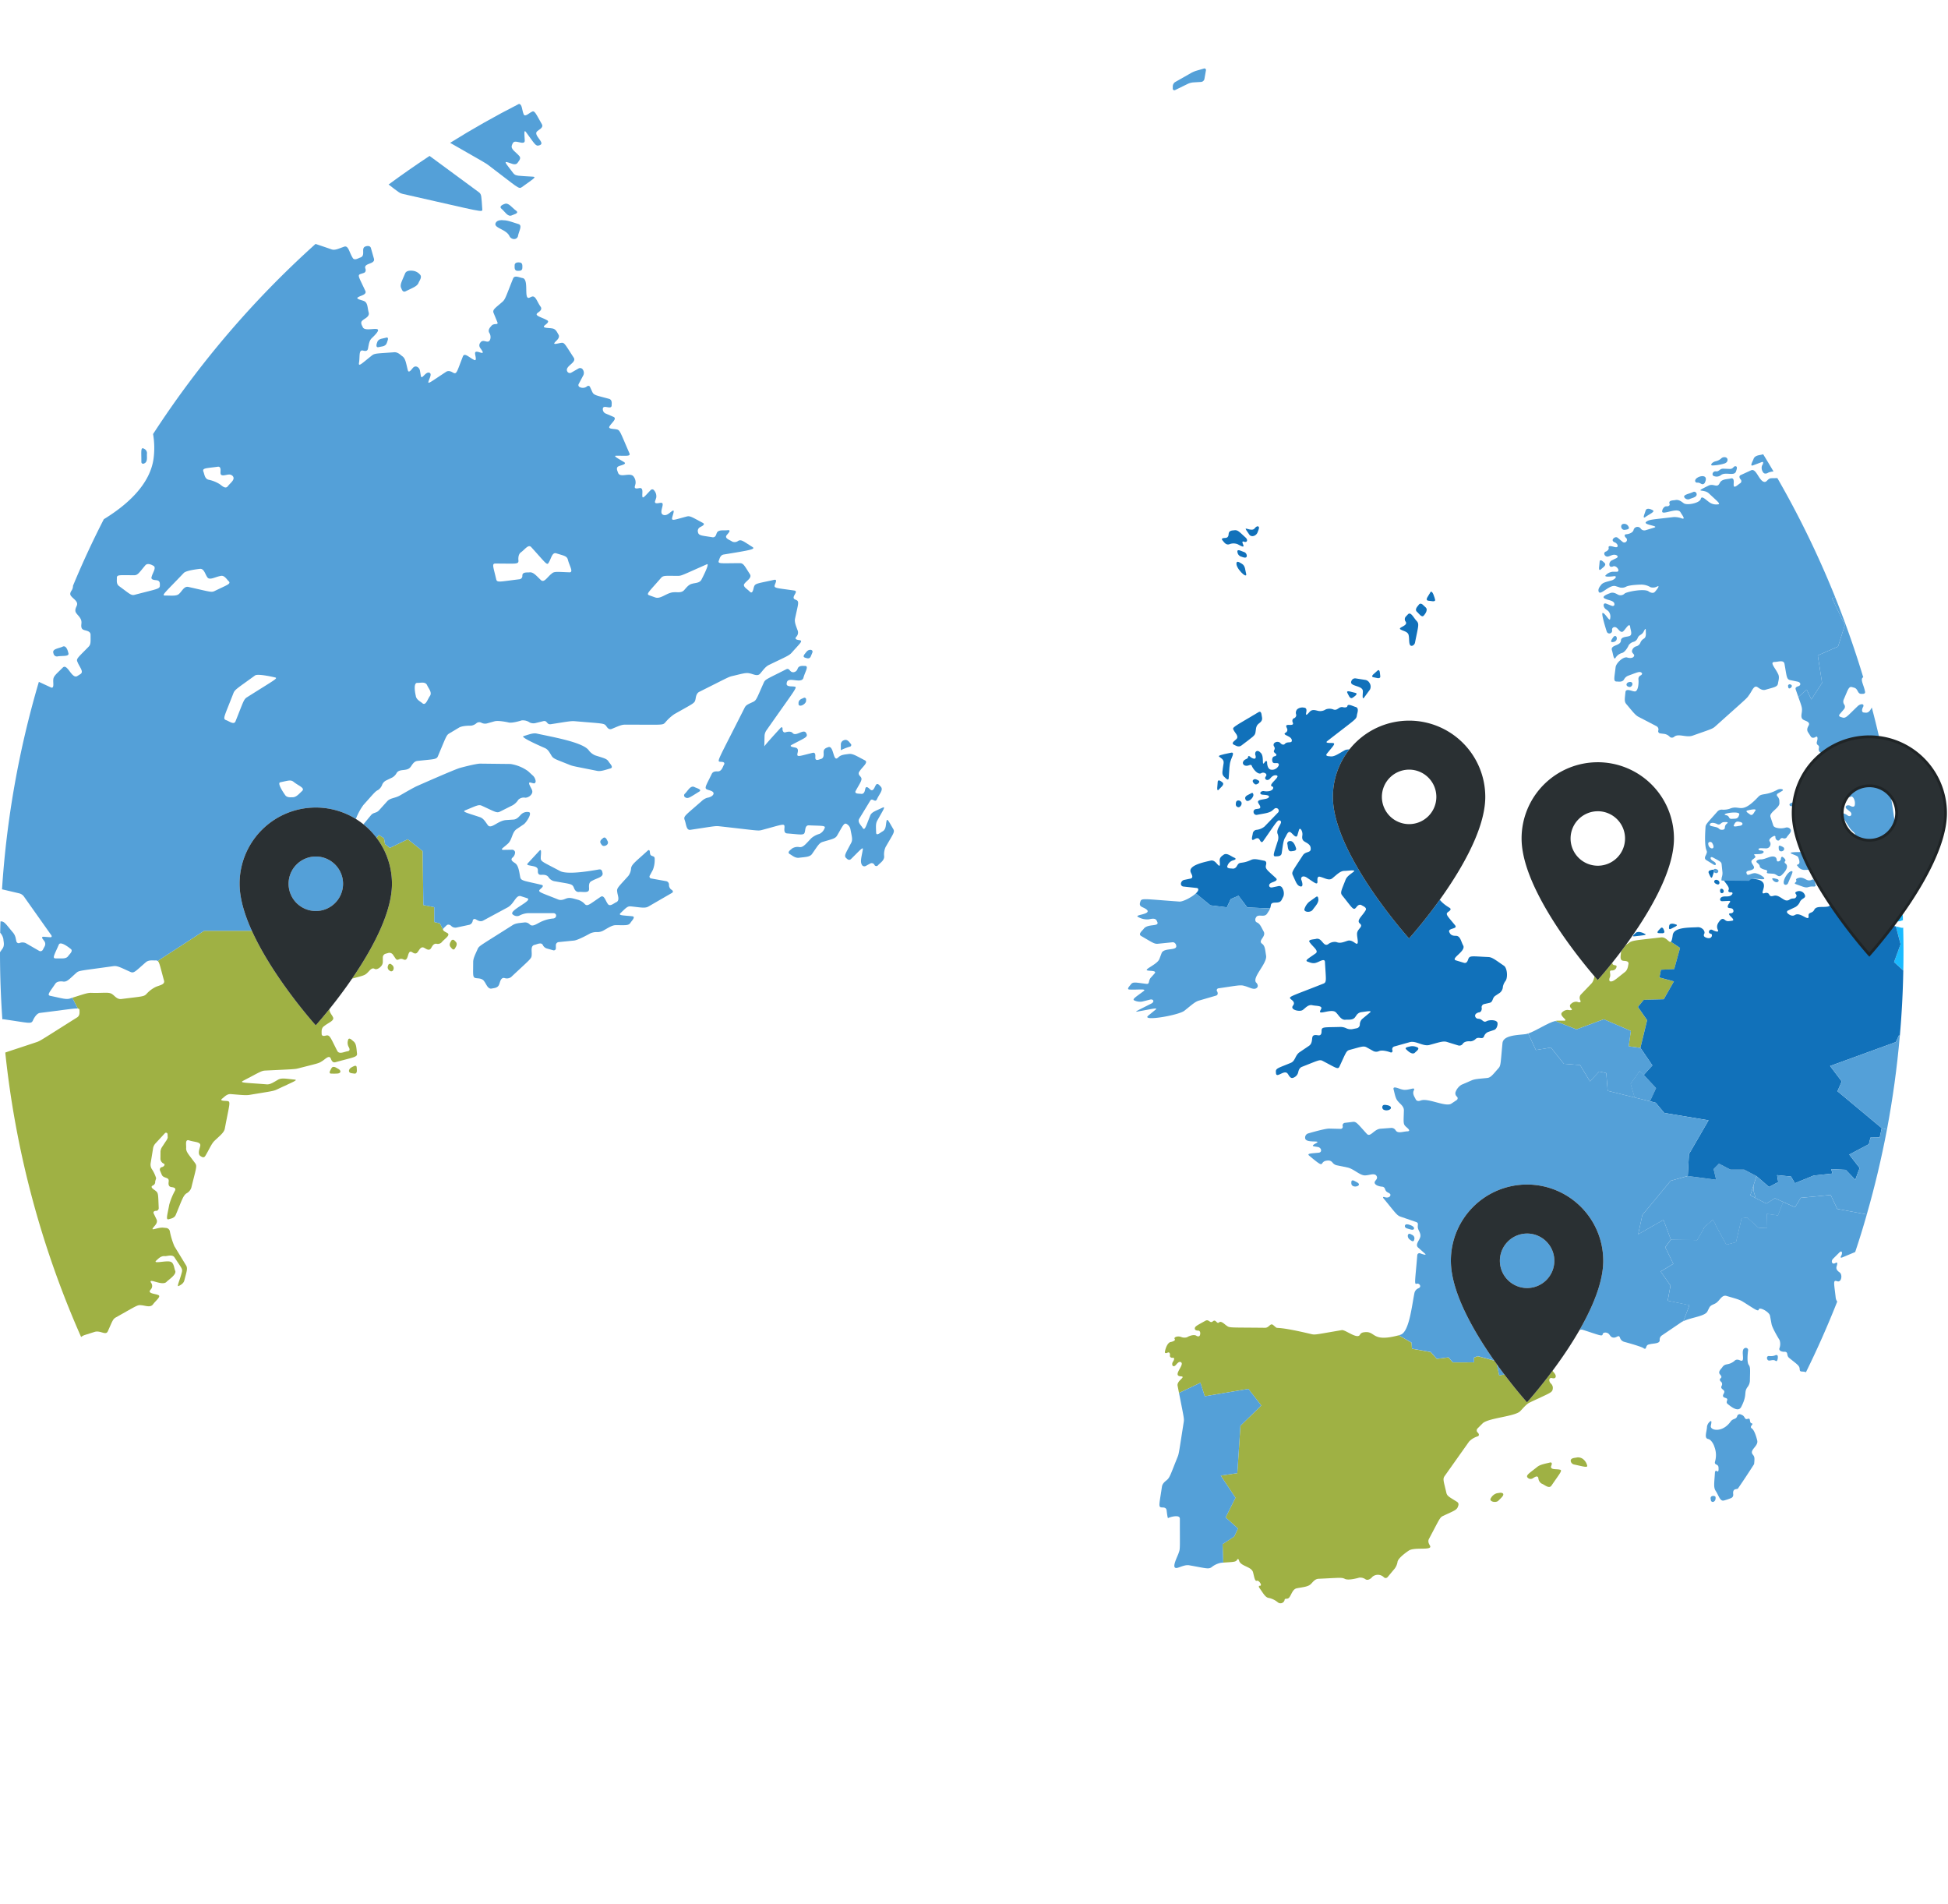 <svg id="Group_15738" data-name="Group 15738" xmlns="http://www.w3.org/2000/svg" xmlns:xlink="http://www.w3.org/1999/xlink" width="695.381" height="679.49" viewBox="0 0 695.381 679.49">
  <defs>
    <clipPath id="clip-path">
      <rect id="Rectangle_3397" data-name="Rectangle 3397" width="695.381" height="679.49" fill="none"/>
    </clipPath>
    <filter id="Path_28906">
      <feOffset dy="3" input="SourceAlpha"/>
      <feGaussianBlur stdDeviation="25" result="blur"/>
      <feFlood flood-opacity="0.161" result="color"/>
      <feComposite operator="out" in="SourceGraphic" in2="blur"/>
      <feComposite operator="in" in="color"/>
      <feComposite operator="in" in2="SourceGraphic"/>
    </filter>
  </defs>
  <g id="Group_15733" data-name="Group 15733">
    <g id="Group_15732" data-name="Group 15732" clip-path="url(#clip-path)">
      <g data-type="innerShadowGroup">
        <path id="Path_28906-2" data-name="Path 28906" d="M679.49,339.745c0,2.213-.018,4.425-.07,6.638q-.211,11.8-1.247,23.389-1.475,16.91-4.583,33.346v.018q-2.924,15.409-7.2,30.29v.018c-1.282,4.513-2.652,8.973-4.144,13.4q-2.95,8.955-6.409,17.683-5.084,12.88-11.168,25.216a335.375,335.375,0,0,1-18.508,32.8c-1.9,2.968-3.828,5.9-5.83,8.8-.527.79-1.071,1.6-1.633,2.388-.193.281-.4.544-.58.825v.018a.017.017,0,0,0-.018.018c-61.441,87.623-163.217,144.9-278.356,144.9-138.722,0-258.022-83.145-310.789-202.323A337.328,337.328,0,0,1,1.879,375.654c-.421-3.933-.755-7.9-1.036-11.87Q0,351.9,0,339.833v-.088c0-2.283.018-4.583.07-6.848q.026-2.028.105-4.056Q.36,323.1.72,317.391A338.853,338.853,0,0,1,13.872,243.36a332.27,332.27,0,0,1,12.186-34.294q5.031-12.116,11.01-23.758c4.127-8.113,8.6-16.05,13.363-23.758.3-.492.6-.966.9-1.44h.018c1.071-1.756,2.177-3.477,3.3-5.2a340.346,340.346,0,0,1,58-67.851,335.959,335.959,0,0,1,26.076-21.212q7.164-5.294,14.627-10.2,3.635-2.371,7.34-4.671,11.958-7.454,24.566-13.89A338.285,338.285,0,0,1,339.745,0C462.276,0,569.636,64.848,629.392,162.111c1.264,2.037,2.494,4.091,3.705,6.163.457.773.931,1.563,1.37,2.353a338.414,338.414,0,0,1,20.685,42.617q5.61,13.934,9.974,28.464c1.089,3.582,2.09,7.182,3.055,10.8a338.841,338.841,0,0,1,8.587,43.917c.158,1.335.316,2.687.474,4.021.088.7.158,1.422.228,2.125q1.317,11.879,1.773,24c.018.615.035,1.212.053,1.826.035.878.07,1.774.088,2.669.07,2.88.105,5.777.105,8.674" fill="#fff"/>
        <g transform="matrix(1, 0, 0, 1, 0, 0)" filter="url(#Path_28906)">
          <path id="Path_28906-3" data-name="Path 28906" d="M679.49,339.745c0,2.213-.018,4.425-.07,6.638q-.211,11.8-1.247,23.389-1.475,16.91-4.583,33.346v.018q-2.924,15.409-7.2,30.29v.018c-1.282,4.513-2.652,8.973-4.144,13.4q-2.95,8.955-6.409,17.683-5.084,12.88-11.168,25.216a335.375,335.375,0,0,1-18.508,32.8c-1.9,2.968-3.828,5.9-5.83,8.8-.527.79-1.071,1.6-1.633,2.388-.193.281-.4.544-.58.825v.018a.017.017,0,0,0-.018.018c-61.441,87.623-163.217,144.9-278.356,144.9-138.722,0-258.022-83.145-310.789-202.323A337.328,337.328,0,0,1,1.879,375.654c-.421-3.933-.755-7.9-1.036-11.87Q0,351.9,0,339.833v-.088c0-2.283.018-4.583.07-6.848q.026-2.028.105-4.056Q.36,323.1.72,317.391A338.853,338.853,0,0,1,13.872,243.36a332.27,332.27,0,0,1,12.186-34.294q5.031-12.116,11.01-23.758c4.127-8.113,8.6-16.05,13.363-23.758.3-.492.6-.966.9-1.44h.018c1.071-1.756,2.177-3.477,3.3-5.2a340.346,340.346,0,0,1,58-67.851,335.959,335.959,0,0,1,26.076-21.212q7.164-5.294,14.627-10.2,3.635-2.371,7.34-4.671,11.958-7.454,24.566-13.89A338.285,338.285,0,0,1,339.745,0C462.276,0,569.636,64.848,629.392,162.111c1.264,2.037,2.494,4.091,3.705,6.163.457.773.931,1.563,1.37,2.353a338.414,338.414,0,0,1,20.685,42.617q5.61,13.934,9.974,28.464c1.089,3.582,2.09,7.182,3.055,10.8a338.841,338.841,0,0,1,8.587,43.917c.158,1.335.316,2.687.474,4.021.088.7.158,1.422.228,2.125q1.317,11.879,1.773,24c.018.615.035,1.212.053,1.826.035.878.07,1.774.088,2.669.07,2.88.105,5.777.105,8.674" fill="#fff"/>
        </g>
      </g>
    </g>
  </g>
  <g id="Group_15735" data-name="Group 15735">
    <g id="Group_15734" data-name="Group 15734" clip-path="url(#clip-path)">
      <path id="Path_28907" data-name="Path 28907" d="M93.55,191.687l-.435-.437a.71.71,0,0,0-1.185.169c-.061.214-.994,1.248-.165,2.223.176.119.939,1.515,1.565.4.063-.205,1.15-1.428.221-2.355" transform="translate(69.113 144.393)" fill="#9fb144"/>
      <path id="Path_28908" data-name="Path 28908" d="M80.116,196.085a.67.67,0,0,0-1.117.309l-.119.327a1.363,1.363,0,0,0,.476,1.5l.265.183a.765.765,0,0,0,1.194-.355l.054-.132a1.428,1.428,0,0,0-.4-1.547Z" transform="translate(59.579 148.092)" fill="#9fb144"/>
      <path id="Path_28909" data-name="Path 28909" d="M70.208,217.62c-.474-.155-1.893-1.514-2.558-.267-.093.307-1.377,1.9-.018,1.9,1.865,0,2.9.123,3.2-.578.137-.316-.146-.79-.625-1.054" transform="translate(50.659 163.917)" fill="#9fb144"/>
      <path id="Path_28910" data-name="Path 28910" d="M73.71,217.252c-.046-1.331-1.538-.181-1.777-.123-1.173.586-1.422,1.935-.126,2.128l1,.147c1.375.2.843-1.756.908-2.153" transform="translate(53.627 163.753)" fill="#9fb144"/>
      <path id="Path_28911" data-name="Path 28911" d="M158.809,204.679c-.193-.176-1.317-.562-1.457-1.141l-1.106-2.265-2.037-.492v-5.3l-3.9-.755-.228-19.245-5.321-4.249-6.392,3.09-1.738-1.335-.369-2.125-1.844-1.159-8.78,10.834-.509,3.67-2.511,3.354.439,4.6-5.847,4.688-1.4,4.109-4.724-.773-1.633,3.723H72.064L55.751,214.477l-.14.316c.579.632.878,2.388,2.142,6.919.4,1.51-1.932,1.651-3.213,2.353a10.692,10.692,0,0,0-3.126,2.458c-.931.9-1.457.79-8.955,1.738-1.422.176-2.388-1.159-3-1.58-1.317-1.106-3.055-.457-7.814-.632-1.317,0-2.529.457-6.638,1.756v.018l1.967,3.828h.018c.562.088.579.334.579.79-.035.228.263,1.686-.843,2.371-12.766,8.042-13.1,8.358-14.434,8.815-6.866,2.3-9.763,3.2-11.221,3.74A337.328,337.328,0,0,0,28.147,348.879a4.292,4.292,0,0,1,1.176-.667l3.6-1.141c2.09-.685,4.021,1.4,4.759-.228,1.633-3.635,1.774-4.337,2.862-4.952,7.375-4.127,7.709-4.53,9.008-4.355,1.44.07,3.2.948,4.2-.228,1-1.44,3.3-3.038,1.774-3.459-1-.421-3.635-.492-2.7-1.7l.421-.544a1.866,1.866,0,0,0-.158-2.125c-1.018-1.861,3.828,1.229,5.461-.193.738-.825,3.705-2.616,3.2-4.021-.421-.825-.421-3.091-1.9-3.3-1.651-.386-6.041.878-4.952-.3.72-.615,1.633-1.774,3.108-1.651.6.123,2.687-.755,3.459.421,2.511,3.881,2.968,4.056,2.652,5.3-.808,3.2-2.107,5.566-.966,4.864.211-.158,1.528-.65,1.844-1.914.773-3.038,1.3-4.267.615-5.373l-4.179-6.848a26.322,26.322,0,0,1-1.633-5.444,1.52,1.52,0,0,0-1.229-1.054l-1.054-.105c-2.019-.193-4.688,1.352-3.652.035.351-.6,1.826-1.668,1.212-2.985l-1-2.072c-.474-1.018,1-1.036.825-.966a.975.975,0,0,0,.948-1.036c-.211-4.741-.088-5.321-1.036-6.058-.334-.369-2.371-1.352-1.071-1.967l.14-.07a1.333,1.333,0,0,0,.7-1.387l.351-1.141a12.5,12.5,0,0,0-1.633-3.407,3.141,3.141,0,0,1-.351-1.826l.913-5.6a3.45,3.45,0,0,1,.9-1.668l3.266-3.53a.549.549,0,0,1,.983.3l.035.931c.123.527-.439,1.317-.755,1.756l-1.106,1.686a3.6,3.6,0,0,0-.7,1.791l-.018,2.7a1.961,1.961,0,0,0,1.352,1.721c.492.79-.966,1.3-.966,1.194a.943.943,0,0,0-.527,1.247l.615,1.457c.579,1.37,2.581.773,2.476,2.212.053.3-.474,1.914.843,2.177.176.07,1.967.053,1.422,1.247a23.732,23.732,0,0,0-2.072,5.04c-.773,4.179-1.317,5.566-.053,5.18.334-.158,1.844-.263,2.371-1.51,2.142-5.127,2.616-6.848,3.793-7.674a3.6,3.6,0,0,0,1.756-2c1.774-7.235,2.142-7.744,1.37-8.8-2.335-3.143-3.213-3.969-3.213-5.3.14-.966-.509-3.231.966-2.862,1.932.685,4.46.474,4.056,2.037-.053.579-1.106,2.827.105,3.6.176.053,1.089.966,1.721-.07,1.247-2.037,2.195-4.337,3.231-5.338,2-1.914,3.459-2.985,3.723-4.372,1.686-8.955,2.23-9.746.86-9.869-.474-.105-2.932.07-1.826-.843.685-.457,1.633-1.738,3.091-1.633,3.828.3,5.391.509,6.8.263,7.428-1.247,8.323-1.282,9.605-1.879,6.041-2.845,7.744-3.424,6.374-3.565-2.757-.263-4.566-.685-5.812,0-1.686.948-2.845,1.809-4.144,1.7-7.024-.579-9.851-.492-8.481-1.229,6.111-3.2,6.62-3.617,7.955-3.688,10.237-.492,10.588-.474,11.818-.79,6.585-1.7,7.27-1.738,8.376-2.511,1.036-.527,2.581-2.441,3.2-1.036.14.176.421,1.686,1.668,1.352,6.743-1.861,7.867-1.791,7.709-3.143-.228-1.932-.193-3.424-1.212-4.267-.3-.158-1.668-1.826-1.984-.474a3.152,3.152,0,0,0,.123,2.23c.035.176,1.036,1.457-.193,1.738-1.194.123-3.073,1.247-3.775-.123-2.388-4.636-2.616-5.76-3.916-5.5-.176,0-1.668.632-1.668-.65.053-.316-.281-1.879.825-2.634,1.633-1.37,3.986-2,3.161-3.371-.369-.843-1.7-2.037-.931-3.284,5.812-9.324,5.795-9.8,7.129-10.167,4.144-1.141,5.18-1.247,6.093-2.213.562-.421,1.545-2.107,2.6-1.475.913.544,2.23-.72,2.23-.79a2.355,2.355,0,0,0,.738-1.616v-1.721a1.373,1.373,0,0,1,.966-1.247l1.071-.3a1.548,1.548,0,0,1,1.528.562l.966,1.422c.808,1.176,1.264-.3,2.652.263l.281.123c1.914.79,1.159-3.705,2.95-2.652.176.053,1.247,1.054,1.984.018.457-.439,1.089-2.248,2.335-1.563.386.123,1.721,1.352,2.441.193.263-.281.808-1.932,2.107-1.6a1.976,1.976,0,0,0,1.651-.474c1.071-1.335,3.424-2.634,2.054-3.424" transform="translate(0.809 128.288)" fill="#9fb144"/>
      <path id="Path_28912" data-name="Path 28912" d="M10.974,134.111a1.257,1.257,0,0,0,1.266.869c1.9-.365,4.529.174,3.968-1.313,0,0-.536-2.736-1.9-2.242-1.47.723-3.874.787-3.442,2.3Z" transform="translate(8.173 99.308)" fill="#54a0d8"/>
      <path id="Path_28913" data-name="Path 28913" d="M29.921,91.389l-.288-.155c-1.185-.639-.876,1.112-.876,4.706a.62.62,0,0,0,.92.616l.091-.037c1.4-.576.834-2.479,1-3.665a1.776,1.776,0,0,0-.852-1.466" transform="translate(21.712 68.873)" fill="#54a0d8"/>
      <path id="Path_28914" data-name="Path 28914" d="M79.967,68.64c-.945.353-2.78.232-3.166,1.659,0,0-.85,2,.457,1.738.729-.251,2.5-.086,2.959-1.473.044-.328,1.1-2.249-.249-1.925" transform="translate(57.854 51.862)" fill="#54a0d8"/>
      <path id="Path_28915" data-name="Path 28915" d="M83.046,55.976c-1.231,2.952-1.935,4.067-1.41,5.259.14.176.43,1.709,1.589,1.138,2.732-1.347,4.009-1.744,4.585-2.947.223-.732,1.519-2.17.428-3.119a3.854,3.854,0,0,0-2.439-1.25s-2.214-.374-2.753.918" transform="translate(61.581 41.584)" fill="#54a0d8"/>
      <path id="Path_28916" data-name="Path 28916" d="M106.375,53.361s-1.749-.3-1.749,1c.067.284-.346,1.967,1,1.967.177-.044,1.749.3,1.749-.994-.065-.286.348-1.968-1-1.968" transform="translate(79.087 40.316)" fill="#54a0d8"/>
      <path id="Path_28917" data-name="Path 28917" d="M100.864,45.662l-.012.021c-1.025,1.826,3.538,2.2,4.8,4.6l.17.325a1.855,1.855,0,0,0,1.663.88,1.4,1.4,0,0,0,1.268-.957c.321-1.865,1.716-3.916.205-4.388-2.537-.79-3.944-1.349-5.314-1.349,0,0-2.1-.353-2.785.867" transform="translate(76.129 33.827)" fill="#54a0d8"/>
      <path id="Path_28918" data-name="Path 28918" d="M105.737,45.588c.506-.306,2.76-.692,1.663-1.615-1.579-1.108-2.817-3.161-4.3-2.434,0,0-2.033.641-1.1,1.586,1.371,1.134,2.276,3.05,3.735,2.464" transform="translate(76.924 31.287)" fill="#54a0d8"/>
      <path id="Path_28919" data-name="Path 28919" d="M136.828,159.052c-.7-.987-1.468-1.094-4.789-2.155a5.734,5.734,0,0,1-2.383-1.963c-2.4-2.79-12.654-4.546-18.445-5.809-1.31-.284-2.729.318-4.739.927-1.331.4,7.691,4.262,7.691,4.262,1.138.523,1.642,1.6,2.355,2.753.687,1.106,1.5,1.236,6.406,3.217,1.284.518,1.768.53,9.825,2.151,1.308.263,2.729-.291,4.736-.853,1.4-.393-.337-1.888-.657-2.53" transform="translate(80.389 112.679)" fill="#54a0d8"/>
      <path id="Path_28920" data-name="Path 28920" d="M211.3,190.769c-.29,1.1-.068,2.811-1.345,3.6-.62.265-2.325,1.914-2.362.455-.046-1.833-.241-3.113.4-4.265,2.028-3.649,3.145-5.213,1.907-4.634-2.608,1.217-3.923,1.594-4.409,2.806-1.556,3.879-1.932,5.552-2.7,4.457-.485-.922-1.988-2.058-1.215-3.326l3.879-6.362c.8-1.315,1.686.836,2.414-.522.783-1.872,2.469-3.4,1.366-4.559-.177-.114-1.157-1.651-1.779-.49-.334.418-.852,2.478-1.93,1.544-.221-.119-1.445-1.649-1.779-.36-.142.288-.165,2.035-1.51,1.9-.469-.133-2.613.132-1.93-1.1,1.784-3.226,2.564-4.067,1.714-5.033-.086-.177-1.143-.925-.369-1.9,1.092-1.7,3.324-3.224,1.9-3.953-2.836-1.449-4.286-2.462-5.7-2.262-1.387.2-2.662.237-3.6,1.066l-.37.33c-1.728,1.521-1.34-4.627-3.429-3.809-.181.121-1.6.349-1.6,1.621-.084.476.379,2.184-.955,2.581-.316.023-2.009.978-2.009-.4-.06-.269.341-2.105-.968-1.789-4.376,1.057-5.677,1.686-5.436.378-.009-.3.706-1.905-.6-2.211-.36-.14-2.687-.348-1.445-1.01,4.736-2.523,5.837-2.748,5.3-3.953l-.068-.156c-.86-1.935-3.649,1.364-4.9-.142-.736-.882-2.718-.2-2.541-.216-1.155.258-1.1-1.489-1.038-1.313-.023-.546-.346-.666-.718-.262,0,0-5.782,6.272-5.8,6.618.012-.262.088-3.832.088-3.832a3.84,3.84,0,0,1,.592-1.81c10.761-15.377,11.37-15.612,9.96-15.732-.757-.186-2.941.216-2.653-1.22l.049-.242c.451-2.248,5.136.576,5.905-1.586.544-2.176,2.141-4.33.537-4.33-.421.076-2.053-.334-2.557.925l-.139.346a1.7,1.7,0,0,1-1.357.98c-1.475.081-1.345-1.691-2.644-1.032-6.962,3.531-7.438,3.549-7.969,4.739-2.516,5.64-2.623,6.321-3.788,6.868-1.972.924-2.548,1.1-3.059,2.112-9.575,19.017-10.062,19.161-8.657,19.273.181.063,1.882-.123,1.306,1.031-.4.581-.753,2.4-2.2,2.4-.2.042-1.626-.251-2.179.9-2,4.148-2.838,5.14-1.594,5.581.541.281,2.59.525,2.191,1.644-.362,1.015-2.342,1.352-2.167,1.277a5.066,5.066,0,0,0-1.709.918c-6.093,5.368-6.813,5.6-6.437,6.882.641,1.538.546,3.886,2.095,3.652,8.351-1.256,8.908-1.428,10.25-1.277,13.844,1.547,13.863,1.714,15.228,1.352,7.189-1.912,8.16-2.5,8.113-1.164.068.428-.469,2.267.917,2.374,5,.385,6.079.788,6.33-.506.228-.6.04-2.444,1.464-2.378,4.789.225,6.19-.01,5.552,1.157a3.656,3.656,0,0,1-1.772,1.893,7.414,7.414,0,0,0-2.945,1.568c-1.874,1.923-2.78,3.264-4.141,3.163a3.6,3.6,0,0,0-2.724.506c-.228.3-1.974,1.241-.816,1.96.759.379,1.886,1.508,3.324,1.322,2.107-.274,3.847-.227,4.636-1.343,1.935-2.745,2.5-3.918,3.781-4.306,3.417-1.034,4.513-1.15,5.175-2.276,2.148-3.652,2.478-4.767,3.537-4.049a2.722,2.722,0,0,1,1.2,1.67c.515,2.739.9,3.805.307,4.95-2.039,3.921-2.7,4.639-1.779,5.5.176.084.889,1.1,1.742.269,3.122-3.061,4.407-4.629,4.16-3.263-.537,2.959-.962,4.239-.323,5.375l.012.021a1.008,1.008,0,0,0,1.359.388l1.658-.908a1.084,1.084,0,0,1,1.464.529.751.751,0,0,0,1.222.169c.739-.859,2.246-1.658,2.246-3.159a6.344,6.344,0,0,1,.5-3.378c2.8-4.864,3.375-5.375,2.723-6.469-1.447-2.428-2.181-4.084-2.393-2.771" transform="translate(105.162 102.316)" fill="#54a0d8"/>
      <path id="Path_28921" data-name="Path 28921" d="M139.464,163.7c1.036.639,1.721-.042,5-2.046,1.245-.762-1.159-1.291-1.751-1.658-1.426-.623-2.3,1.424-3.412,2.448a.8.8,0,0,0,.167,1.256" transform="translate(105.132 120.867)" fill="#54a0d8"/>
      <path id="Path_28922" data-name="Path 28922" d="M172.094,150.474l-.234.093a1.58,1.58,0,0,0-.925,1.361v2.132a19.515,19.515,0,0,1,3.222-1.254.609.609,0,0,0,.293-1.055c-.316-.253-1.09-1.775-2.356-1.277" transform="translate(129.222 113.678)" fill="#54a0d8"/>
      <path id="Path_28923" data-name="Path 28923" d="M164.133,141.892c-.33.234-1.8.453-1.8,1.823v.277c0,1.454,2.706.227,2.706-1.134v-.386a.59.59,0,0,0-.9-.579" transform="translate(122.717 107.203)" fill="#54a0d8"/>
      <path id="Path_28924" data-name="Path 28924" d="M165.909,134.464l.555-1.336c.508-1.212-1.2-1.435-2.025-.407-.232.43-1.895,1.751-.551,2.16.179.009,1.522.78,2.021-.416" transform="translate(123.502 99.839)" fill="#54a0d8"/>
      <path id="Path_28925" data-name="Path 28925" d="M130.124,183.838c1.93-1.136,4.258-1.352,3.93-2.918-.1-.177-.086-1.428-1.271-1.234-1.823.295-11.071,2.07-13.916.557-6.077-3.234-6.936-3.349-6.875-4.676-.049-.927.5-3.63-.525-2.518l-4.26,4.6v.393c1.517.541,3.753.325,3.753,1.884.047.177-.277,1.67,1,1.67.4.056,1.94-.291,2.767.794a3.266,3.266,0,0,0,1.954,1.457c5.48,1.006,6.48.885,7.027,2.112.14.2.457,1.756,1.775,1.756,1.452-.174,3.744.56,3.744-1,.086-.564-.385-2.279.9-2.883" transform="translate(81.045 130.619)" fill="#54a0d8"/>
      <path id="Path_28926" data-name="Path 28926" d="M124.661,171.538c-.16-.181-.683-1.942-1.686-1.076-.125.176-1.447.869-.734,1.937l.256.385c.643.959,1.949.088,1.774.126a1.031,1.031,0,0,0,.39-1.371" transform="translate(92.252 128.684)" fill="#54a0d8"/>
      <path id="Path_28927" data-name="Path 28927" d="M132.1,30.831c.474-.492,2.318-1.212,1.616-2.458-2.3-4-2.581-5.075-3.67-4.407-.86.386-2.511,2.125-2.9.667-.544-1.317-.474-3.459-1.616-3.512q-12.617,6.427-24.566,13.89c12.538,7.147,12.8,7.3,13.714,8.007,10.518,7.955,10.747,8.622,11.87,7.814,3.723-2.7,5.426-3.635,4.056-3.74-5.356-.351-6.269-.176-7.077-1.229-2.125-2.827-3.582-4.372-2.248-3.951,1.229.228,2.915,1.44,3.793.193.158-.351,1.493-1.51.527-2.441-1.194-1.422-3.126-2.353-2.581-3.81.123-.176.281-1.457,1.51-1.247.948.035,3.143,1.071,3.073-.439-.088-1.932-.4-4.127.421-3.02,3.073,4.144,3.477,5.233,4.724,4.759l.263-.088c2.107-.808-2.687-3.635-.913-4.987M112.434,58.61c-.334-4.407-.193-5.215-1.212-5.97-7.393-5.444-13.135-9.675-17.595-12.959Q86.173,44.606,79,49.883c3.723,2.9,4.091,3.143,5.057,3.354,29.219,6.567,28.482,6.778,28.376,5.373" transform="translate(59.722 15.966)" fill="#54a0d8"/>
      <path id="Path_28928" data-name="Path 28928" d="M77.737,129.09c1.387-.176.9,1.756.983,2.248,0,1.475,2.054.544,2.968.544a1.664,1.664,0,0,1,1.493.667c.808,1.247-1.071,2.388-1.9,3.565-.983,1.124-2.3-.562-3.213-1.018a11.936,11.936,0,0,0-3.652-1.37c-1.422-.386-1.44-2.125-1.826-2.932-.4-1.264.983-1.124,5.145-1.7M48.061,174.8c-1.247.334-1.791-.351-5.549-3.108-1.141-.825-.72-2.283-.808-2.88,0-1.264.86-1,6.216-1,1.264,0,1.7-.843,3.951-3.53.9-1.071,2.739.088,2.739.088,1.44.579-.088,2.441-.474,3.986-.509,1.3,1.528,1.141,1.949,1.282,1.247.211.931,1.615.983,1.791,0,1.335-.737,1.194-9.008,3.371m19.193-2.81c-1.493-.351-2.248,1.457-3.178,2.318-.9,1.036-2.529.755-5.145.755-1.44,0,0-1.054,6.673-8.06.913-.966,5.689-1.457,5.689-1.457,1.528-.228,1.914,1.844,2.634,2.862.773,1.4,2.687.053,4.794-.334,1.4-.386,2.23,1.282,2.915,1.861.913.983-.457,1.282-5.022,3.512-1.159.562-1.528.3-9.359-1.457m20.878,39.4c-1.176.755-1.3,1.7-4.056,8.552-.579,1.422-2.335-.105-3.407-.421-1.229-.544-.65-1.071,2.669-9.64.509-1.317,1.528-1.791,7.709-6.3,1.036-.755,7.041.685,7.041.685,1.37.281.158.72-9.956,7.129m19.72,33.416c-1.106,1.018-2.072,2.248-3.407,2.248-.4-.07-1.967.3-2.687-.843,0,0-3.038-4.214-1.721-4.5,2.915-.615,3.688-.931,4.671-.246,1.809,1.51,4.3,2.23,3.143,3.336m45.673-33.96c-.913,1.194-1.475,3.617-2.722,2.669-.65-.615-2.23-1.247-2.388-2.722,0,0-1.089-4.5.509-4.566,1.071.088,2.827-.562,3.512.755.492,1.194,1.861,2.546,1.089,3.863m49.711-44.075c-4.53-.158-5.408-.386-6.339.509-1.528,1.177-2.651,3.354-3.81,2.265-1.58-1.493-2.634-2.862-4-2.774-.65.158-2.616-.281-2.616,1.159v.193a1.167,1.167,0,0,1-1,1.124c-7.27.878-8.042,1.282-8.341,0-1.018-4.39-1.633-5.6-.316-5.6,7.235,0,8.271.351,8.271-1,0,0-.334-2.019.773-2.932,1.493-1.018,2.739-3.09,3.793-1.914,5.18,5.689,5.637,6.708,6.234,5.479.913-1.44,1.194-3.74,2.687-3.284,2.757.86,3.705.948,4.109,2.125.527,2.248,2.213,4.706.562,4.653m47.2,2.546c-.65,1.352-2.388,1.212-3.389,1.545-1.212.263-1.967,1.3-2.845,2.283-1,1.089-2.6.632-3.53.738-2.564,0-4.759,2.564-6.76,1.861l-2.125-.755c-1.264-.457-.246-1.124,4.179-6.216.825-.948,1.6-.738,6.023-.738,1.317,0,1.563-.263,10.325-4.127,1.264-.562-1.879,5.408-1.879,5.408m35.032,21.686c-.193-.088-2.09-.105-1.264-1.159a2.212,2.212,0,0,0,.6-2.125c-.6-1.686-1.282-3.126-1-4.425,1.089-5.18,1.615-6.146.4-6.655l-.369-.158c-1.791-.79,1.58-2.932-.351-3.213-6.269-.913-7.358-.773-6.9-2,.035-.3,1.106-2.107-.228-1.809-5.953,1.317-6.831,1.229-7.2,2.493-.228.457-.386,2.739-1.457,1.774-.79-.931-2.915-1.914-1.861-3,.72-.966,2.687-2.019,1.844-3.3-1.9-2.932-2.265-3.916-3.53-3.916-6.9,0-8.007.334-7.551-.931.211-.351.4-1.949,1.738-2.16,9.342-1.528,11.519-1.879,10.255-2.687-3.231-2.019-3.969-2.792-5.092-2.177a2.069,2.069,0,0,1-2.177.228c-.632-.509-2.845-1.089-1.932-2.248.193-.334,1.879-1.879.474-1.809-1.475.228-3.53-.351-4.039,1.106-.123.176-.281,1.633-1.545,1.422-3.758-.615-4.882-.527-5.127-1.791a1.509,1.509,0,0,1,.615-1.721c.281-.228,2.335-.966,1.106-1.616-3.863-2.037-4.53-2.6-5.76-2.265-4.162,1.089-5.514,1.738-5.18.457.123-.79,1.177-3.284-.018-2.406-.755.439-1.861,1.844-3.161,1.352-1.914-.72,1.124-4.583-.983-4.285-.351-.035-2.353.667-1.914-.65l.386-1.177a3.151,3.151,0,0,0-.755-2.616.768.768,0,0,0-1.229-.105c-1.9,1.967-2.968,3.424-2.968,2.09-.123-.825.474-3.02-.983-2.81-.246-.018-2.019.615-1.686-.667l.228-.86a3.39,3.39,0,0,0-.579-2.441c-1.141-1.949-4.917.579-5.654-1.51-.035-.3-1.018-1.861.246-2.318.65-.334,3.126-.72,1.879-1.493-2.072-1.264-4.091-2.265-2.7-2.265,3.617,0,5.145.3,4.618-.913-3.336-7.656-3.319-8.288-4.618-8.481-.843-.246-3.3-.035-2.388-1.212.667-1.124,2.739-2.652,1.317-3.266l-2.88-1.229a1.667,1.667,0,0,1-.913-1.51c0-1.967,3.161.544,3.161-1.422-.053-.316.351-1.914-.948-2.265-4.337-1.194-5.408-1.229-5.953-2.441l-.808-1.756c-.386-.86-1.229-.211-1.229-.14a2.375,2.375,0,0,1-2.353.193.786.786,0,0,1-.474-1.159l1.7-3.2a2.1,2.1,0,0,0-.3-2.037,1.122,1.122,0,0,0-1.422-.316l-2.669,1.528a1.017,1.017,0,0,1-1.387-.439c-1.018-1.932,3.494-3.09,2.3-4.934-3.143-4.811-3.3-5.5-4.53-5.268-.7.053-3.2.9-2.195-.193.351-.509,1.984-1.563,1.282-2.774-.334-.421-.808-2-2.195-2.177-1.106-.246-3.916-.053-2.757-1.071.211-.263,2.072-1.317.808-1.9-1.774-1.036-4.6-1.563-3.336-2.546.211-.263,1.844-1.018,1.159-2.16-1.4-1.914-1.844-4.267-3.319-3.635l-.7.316c-2.23.966-.053-6.427-2.423-6.989-1.054-.105-2.915-1.212-3.459.193-2.546,6.374-2.739,7.358-3.793,8.288-2.581,2.248-3.635,2.792-3.143,3.986l1.317,3.213c.544,1.3-1.176.211-2.107,1.37-.14.246-1.387,1.229-.79,2.423a2.845,2.845,0,0,1,.351,2.458l-.053.105c-.755,1.633-2.318-.509-3.424.948l-.123.176a1.5,1.5,0,0,0-.053,1.615c.211.439,1.844,2.248.457,1.879-.474-.035-2.388-1.018-2.177.369,0,.6.79,2.862-.457,2.125-1.563-.72-3.319-2.669-3.9-1.194-2.09,5.321-2.195,6.462-3.371,5.865-.281-.088-1.493-1.089-2.616-.369-5.373,3.512-6.743,4.688-6.269,3.389.211-.878,1.352-2.669.281-3.055-1.44-.509-2.757,2.845-3.055,1.036l-.3-1.756c-.211-1.282-1.6-2.054-2.476-1.054-.316.263-1.51,2.23-1.861.86-.7-2.774-.843-4.109-1.879-4.917-.632-.386-1.563-1.58-3-1.475-6.146.457-6.919.334-7.955,1.159-3.705,2.95-4.724,4.056-4.618,2.739.439-2.248-.176-4.829,1.4-4.513.193,0,1.563.6,1.826-.65.316-1.528.421-2.88,1.37-3.775,6.111-5.812-2.142-1.651-3.213-3.881-.07-.351-1.159-1.668-.07-2.458.72-.685,2.511-1.282,2.195-2.739-.492-1.615-.281-3.652-1.756-4.179-.685-.316-3.3-.773-1.949-1.4.86-.562,3.108-.86,2.476-2.23-2.318-4.969-2.915-5.6-1.7-6.005l1.176-.386c1-.351.579-1.6.527-1.6-.65-2.019,3.652-1.4,3.073-3.494L132.4,51.037c-.281-1-1.6-.7-1.791-.6-1.984.474.053,3.2-1.9,3.968-.667.14-2.248,1.352-2.862.053-1.229-2-1.475-4.425-3-3.9-2.283.808-3.319,1.37-4.53.948-2.564-.9-4.39-1.493-5.672-1.932a340.345,340.345,0,0,0-58,67.851,29.317,29.317,0,0,1,.193,8.6c-1.177,9.236-9.236,16.576-17.77,21.792q-5.979,11.616-11.01,23.758a2.973,2.973,0,0,1-.4,1.528c-.053.176-1.124,1.3-.211,2.213.755.966,2.546,1.879,1.984,3.284-.088.4-1.036,1.721-.176,2.774.527.79,1.879,1.809,1.826,3.3.053.474-.509,2.248.843,2.651.562.281,2.406.316,2.406,1.738,0,2.493.14,3.389-.685,4.249-3.758,3.863-4.566,4.3-3.986,5.444.685,1.826,2.388,3.477,1.054,4.337l-1.089.685c-2,1.264-3.565-4.653-5.215-3-2.3,2.3-3.389,3.055-3.389,4.39-.123.913.457,3.3-.9,2.669-1.879-.878-3.249-1.51-4.249-1.967A338.853,338.853,0,0,0,.72,279.91c3.477.808,6.2,1.457,6.2,1.457A2.975,2.975,0,0,1,8.481,282.4L18.3,296.276c.316.457.123.79-.421.738l-2.283-.176c-.562-.035-.738.281-.4.72l.685.931a1.744,1.744,0,0,1,.105,1.686l-.7,1.317a.958.958,0,0,1-1.335.369L9.2,299.121a2.8,2.8,0,0,0-2.23-.035.861.861,0,0,1-1.141-.667l-.263-1.229a4.449,4.449,0,0,0-.843-1.738c-2.652-3.143-3.143-4.144-4.46-4.091H.176Q.1,293.387.07,295.416A4.637,4.637,0,0,1,1.212,297.7c0,.738.527,2.177-.3,3.354-.334.474-.632.9-.913,1.3q0,12.09.843,23.951a2.267,2.267,0,0,1,.685.018c9.008,1.3,9.5,1.686,10.167.527,0,0,1.071-2.634,2.564-2.827,9.236-1.141,12.415-1.686,13.521-1.563l-1.967-3.828v-.018c-.281.088-.544.176-.86.281-1.37.421-2.774-.088-7.006-.966-1.3-.263-.193-1.37,1.826-4.355.79-1.159,2.932-.72,2.932-.72,1.3.053,1.932-.79,4.5-3.091,1.036-.931,1.317-.737,13.363-2.441,1.422-.193,2.932.72,6.076,2.107,1.212.527,1.809-.369,5.426-3.494,1.106-.948,2.669-.562,3.512-.65a1.074,1.074,0,0,1,.843.316l.14-.316,16.313-10.571h37.385l1.633-3.723,4.724.773,1.4-4.109,5.847-4.688-.439-4.6,2.511-3.354.509-3.67,8.78-10.834,1.844,1.159.369,2.125,1.738,1.335,6.392-3.09,5.321,4.249.228,19.245,3.9.755v5.3l2.037.492,1.106,2.265v-.035a.753.753,0,0,1,.281-.615l.948-.9c.79-.755,1.791.228,1.791.3a2.16,2.16,0,0,0,1.686.474l4.688-1a1.734,1.734,0,0,0,1.194-1.44v-.018a.673.673,0,0,1,1.036-.509c.3.105,1.51,1.124,2.687.474l8.727-4.706c2.388-1.3,2.932-4.6,4.776-4l2.177.7c2.493.808-7.147,4.53-5.022,5.882a2.225,2.225,0,0,0,2.16.4,7.723,7.723,0,0,1,3.143-.931h9.1c1.317,0,1.317,1.7.018,1.9a12.5,12.5,0,0,0-3.652.843c-2.09.79-3.67,2.406-4.811,1.264a2.29,2.29,0,0,0-1.809-.7c-1.861.228-3.161.246-4.285.966-11.905,7.568-11.958,7.34-12.52,8.6-.843,1.914-1.563,3.249-1.563,4.583,0,4.583-.281,5.549.983,5.724.579.141,2.195-.053,2.95,1.141.755.931,1.264,2.9,2.739,2.581.439-.158,2.072-.07,2.564-1.387.334-.615.509-2.669,1.932-2.371a2.53,2.53,0,0,0,2.388-.351c6.866-6.444,7.322-6.55,7.322-7.884.14-1.159-.492-3.178.966-3.582.773-.105,2.529-1.159,3.055.123a2.325,2.325,0,0,0,1.335,1.141l2.318.65a.732.732,0,0,0,.966-.738v-1.089a1.116,1.116,0,0,1,.983-1.089l5.479-.544c1.528-.14,5.812-2.564,5.812-2.564a5.609,5.609,0,0,1,2.669-.457h.018a4.563,4.563,0,0,0,1.861-.474c2.072-1.159,3.249-2,4.583-2,3.494,0,4.478.211,5.215-.825.316-.6,2.072-2.213.632-2.353-3.442-.351-5.11-.263-4.144-1.159,1.879-1.774,2.441-2.493,3.635-2.371,3.389.351,5.075.773,6.3.053l8.376-4.846c.913-.527-.211-1.247-.211-1.177a2.109,2.109,0,0,1-.825-1.861,1.251,1.251,0,0,0-.983-1.159l-5.356-.966a.681.681,0,0,1-.509-1.054l1.106-2.054a9.832,9.832,0,0,0,.632-3.828c.088-1.51-1.545-.579-1.668-2.09-.07-.176.035-1.686-.878-.86-4.039,3.705-5.672,4.794-5.883,6.234a5,5,0,0,1-.966,2.722c-3.565,3.968-4.2,4.372-3.986,5.619.07,1.194,1.071,3.055-.281,3.758-.825.3-2.371,1.861-3.126.544-.738-.966-1.264-3.284-2.529-2.423-3.9,2.616-4.653,3.512-5.6,2.6a5.377,5.377,0,0,0-2.335-1.528c-1.791-.474-3-.966-4.249-.509-.386.088-1.686.878-2.95.369-6.234-2.511-7.445-2.669-6.48-3.6.14-.211,1.809-1.317.509-1.633-6.128-1.457-7.3-1.387-7.568-2.722-.316-1.51-.562-4.074-1.7-4.9-.281-.316-2.107-1.054-1.124-2.037a2.551,2.551,0,0,0,.983-1.967,1.067,1.067,0,0,0-1.071-.9l-3.143.053c-.544,0-.65-.281-.228-.632l1.774-1.493c1.668-1.4,1.51-4.144,3.213-5.285l2.546-1.721c.931-.615,3.354-4.355,1.633-4.372a3.062,3.062,0,0,0-2.388.685c-.65.527-1.457,1.9-2.9,2l-2.652.176c-2.985.211-5.338,3.424-6.532,1.791-.86-1.176-1.528-2.388-2.757-2.81-4.671-1.563-6.55-1.949-5.285-2.458,4.056-1.651,4.776-2.16,5.918-1.633,4.671,2.142,5.321,2.687,6.462,2.107l4.583-2.3a5.963,5.963,0,0,0,1.984-1.949,2.81,2.81,0,0,1,2.529-.72,2.923,2.923,0,0,0,2.107-1.159v-.018a1.546,1.546,0,0,0,.228-1.615c-.281-.808-1.861-3-.421-2.6l.86.228c1.054.281.9-1.124.843-.948a3.134,3.134,0,0,0-.825-1.668l-1.844-1.7a14.345,14.345,0,0,0-6.3-2.564l-10.729-.123c-1.615-.018-7.375,1.545-7.2,1.51-1.668.4-15.277,6.427-15.277,6.427-1.44.615-6.2,3.407-6.2,3.407-1.879,1.071-3.459.843-4.6,2.107l-2.9,3.213c-1.036,1.124-1.967.632-2.915,1.791-10.992,13.293-10.483,12.889-11.73,13.31-2.019.7-3.9,1.615-3.3.4,2.757-5.531,2.932-6.3,4.144-6.813a5.765,5.765,0,0,0,2.476-1.563,29.172,29.172,0,0,0,3.178-4.355,20.982,20.982,0,0,1,2.581-4.688c3.705-4.127,4.179-4.829,5.233-5.338a3.893,3.893,0,0,0,1.51-2.019,3,3,0,0,1,1.264-1.335l2.283-1.106a3.972,3.972,0,0,0,1.528-1.545c1-1.791,3.723-.457,5-2.213.474-.527,1.054-2,2.476-2.16,5.882-.65,6.8-.474,7.3-1.686,3-7.129,3-7.5,4.091-8.148l3.442-2.054c1.335-.79,4.425-.685,4.249-.685a3.638,3.638,0,0,0,2.019-.931,1.618,1.618,0,0,1,1.809-.07,2.842,2.842,0,0,0,1.826.211l2.774-.773c1.493-.421,5.268.457,5.092.439,1.545.263,4.724-.808,4.548-.755a4.259,4.259,0,0,1,2.95.755,3.217,3.217,0,0,0,1.861.228l2.95-.72c1.475-.351,1.159,1.317,2.669,1.089,5.391-.825,7.164-1.212,8.6-1.071,10.062.878,10.413.65,11.2,1.738.176.14.755,1.493,1.949,1.018,2.107-.86,3.407-1.528,4.741-1.528,13.345,0,13.4.263,14.329-.72a15.933,15.933,0,0,1,3.249-3c6.655-3.793,7.27-3.863,7.551-5.163.193-.544.14-2.195,1.4-2.827,10.22-5.11,10.413-5.321,11.783-5.637,3.213-.737,4.846-1.317,6.216-.948,1.159.176,2.774,1.229,3.74.07,1.177-1.4,1.932-2.493,3.108-3.073,6.163-2.985,7.182-3.319,8.113-4.355,2.985-3.371,4.162-4.249,2.862-4.5M24.32,303.774c-.79,1-1.984.79-4.46.79-1.317,0-.457-1.229,1.141-4.917.632-1.475,4.162,1.475,4.162,1.475,1.212.755-.527,2.09-.843,2.651" transform="translate(0 37.481)" fill="#54a0d8"/>
    </g>
  </g>
  <g id="Group_15737" data-name="Group 15737">
    <g id="Group_15736" data-name="Group 15736" clip-path="url(#clip-path)">
      <path id="Path_28929" data-name="Path 28929" d="M284.09,225.726c.234-1.087-2.323-1.212-2.146-1.154-1.015-.169-.99,1.1-.925.929.077,1.464,2.861,1.208,3.071.225" transform="translate(212.422 169.758)" fill="#1171ba"/>
      <path id="Path_28930" data-name="Path 28930" d="M262.733,170.94l-.205.011a.857.857,0,0,0-.822,1.029c.248.715.023,2.82,1.47,2.606.23-.09,2.107.012,1.594-1.212,0,0-.643-2.5-2.037-2.434" transform="translate(197.83 129.224)" fill="#1171ba"/>
      <path id="Path_28931" data-name="Path 28931" d="M270.167,183.109c-.081-.176-.028-1.342-.917-.7l-2.365,1.687a5.623,5.623,0,0,0-1.637,2.42c-.583,1.3,2.047,1.563,2.843.49,1.138-1.531,2.186-2.564,2.076-3.893" transform="translate(200.457 137.75)" fill="#1171ba"/>
      <path id="Path_28932" data-name="Path 28932" d="M257.529,159.8c-.729.344-.383,1.6-.383,1.421.7,2.472-2.149.471-1.817.574-.42-.353-.78-.344-.8.018-.051.931-1.277.6-1.793,1.793-.364.834.72,1.421.551,1.245,1.375.606,2.256-.957,2.659.4.687,1.343,2.235,3.027,3.3,2.376.883-.543,2.374.262,1.61,1.168s.493,1.821,1.424.859c.244-.186,1.043-1.456,2.27-1.259,2.039.323-3.234,3.414-1.426,3.988.8.253.074,1.213.135,1.036-.913,1.064-3.27.611-3.094.6-1.317-.086-1.823,1.145-.515,1.285.464.095,2.493.042,2.339.773-.27,1.263-4.745.525-3.795,2.221.1.334,1.456,1.816.067,2.021l-1,.147a.976.976,0,0,0-.75,1.257,1.021,1.021,0,0,0,1.182.787c2.673-.513,4.421-.648,5.489-1.556l.676-.576a.944.944,0,1,1,1.275,1.389l-4.762,4.933a5.561,5.561,0,0,1-3.008,1.18,1.575,1.575,0,0,0-1.15,1.175c-.025.681-.892,2.975.39,2.276.188-.049,1.4-1.085,2.019.032.177.17.593,1.514,1.3.507,4.8-6.834,5.129-7.747,6.014-7.307,1.324.662-1.542,2.729-.894,4.676a3.584,3.584,0,0,1,.163,2.313c-1.384,4.509-2.146,5.877-.8,5.777.293-.083,1.919.2,2.121-1.129.411-2.7.534-4.379,1.219-5.589.465-.579,1.034-2.739,2.107-1.752.567.378,1.879,2.3,2.293.9l.534-1.821c.363-1.229,1.378.376,1.238,1.719.025.244-.441,1.633.658,2.313.551.446,2.2.939,2.293,2.371l.014.211c.107,1.621-1.824.878-2.817,2.414-3.631,5.626-4.107,5.947-3.573,7.089,1.133,2.416,1.449,3.705,2.724,4,1.4.323.3-2.5.316-2.327-.32-1.266.813-1.575,1.907-.859,2.616,1.714,3.851,2.862,3.851,1.531.053-.244-.334-2.184.946-1.772,1.551.344,3.148,1.517,4.362.53,1.614-1.315,2.774-2.569,4.172-2.648,1.552.016,4.6-.6,3.34.372-1.17.9-2.32,1.6-2.789,2.808-1.461,3.784-2,4.576-1.213,5.552,3.431,4.253,3.976,5.491,4.857,4.472.253-.188.964-1.607,2.111-.943.279.249,2.139.8,1.338,1.919-1.164,1.981-3.263,3.44-2.048,4.543l.137.125c1.319,1.2-1.263,1.854-1.073,3.856-.011,1.143.848,4.009-.5,3.159-.383-.176-1.57-1.342-2.889-.92-1.271.407-2.45.948-3.659.571l-.443-.139a3.765,3.765,0,0,0-2.868.815c-1.742,1.008-2.09-2.341-4.183-1.954-.781.26-3.3.174-2.323,1.306,1.126,1.623,3.356,2.992,2.053,3.918-2.553,1.814-4.037,2.537-2.781,2.957.451.1,1.775.855,3.05.335,1.015-.262,3-1.747,3.082-.241.337,6.288.694,7.226-.539,7.714-11.679,4.62-12.692,4.637-11.637,5.552.172.234,1.621.973.9,2.088l-.241.374c-.89,1.385,2.63,2.167,3.6,1.382.838-.548,1.823-1.935,3.284-1.709,1.3.362,3.974.06,3.231,1.457l-.234.437c-1.059,1.991,4.137-.929,5.6.752.939.9,1.721,2.636,3.266,2.578.98-.144,2.685.276,3.531-.922l.608-.862a2.568,2.568,0,0,1,1.563-.932c1.895-.23,4.148-.72,3.075.169l-2.709,2.244a2.875,2.875,0,0,0-.857,2.128,1.364,1.364,0,0,1-1.034,1.189l-1.705.341a3.8,3.8,0,0,1-2.269-.409,4.962,4.962,0,0,0-1.9-.39c-5.58.176-6.659-.119-6.731,1.2-.056.186.207,1.94-1.1,1.8-.321.035-2.023-.562-2.213.769-.149.553,0,2.163-1.166,2.957l-3.35,2.269c-1.686,1.143-1.491,3.136-3.194,3.837-4.478,1.844-5.382,1.93-5.3,3.194l.028.432c.142,2.151,3.036-1.5,4.227.286.279.277.88,1.977,2.083,1.336a2.7,2.7,0,0,0,1.57-1.665c.105-.235.179-1.7,1.4-2.181,5.963-2.335,6.3-2.685,7.417-2.1,4.794,2.506,5.442,3.154,5.979,2,2.337-5.012,2.4-5.614,3.614-5.939,4.088-1.094,4.961-1.533,6.091-.908l2.427,1.342a2.28,2.28,0,0,0,1.937.009c1.433-.639,4.3.485,4.118.439,1.033.272.692-1.045.669-.869a1.016,1.016,0,0,1,.7-1.231l5.545-1.551c2.151-.6,4.767,1.6,6.969,1.017,3.3-.871,4.889-1.519,6.244-1.1l4.135,1.278a1.465,1.465,0,0,0,1.593-.643c.76-1.106,2.818-.848,2.643-.82a2.973,2.973,0,0,0,1.912-.857c1.1-1.032,2.4.421,3-.929a2.631,2.631,0,0,1,1.524-1.6l2.062-.688c1.219-.406,1.3-2.36,1.233-2.183.23-1.521-2.862-1.54-3.909-.948-1.219.688-1.422-.822-2.934-.876l-.06,0a1.161,1.161,0,0,1-1.1-.948c-.137-1.129,1.663-1.421,1.487-1.326,1.15-.3.864-1.919.832-1.744a1.174,1.174,0,0,1,.883-1.212l1.935-.439c1.389-.314.875-1.716,2.093-2.529l1.635-1.09a2.916,2.916,0,0,0,1.054-2.126,4.981,4.981,0,0,1,.945-2.084c.867-1.187.625-4.616-.569-5.421-2.834-1.909-4.125-3.048-5.545-3.108-5.652-.239-6.68-.606-7.149.644-.151.225-.372,1.782-1.591,1.414l-2.811-.85c-2.17-.655,3.512-3.2,2.588-5.257-.8-1.385-1-3.459-2.562-3.521-.207-.049-1.614.174-2.232-.941l-.132-.234c-.966-1.742,3.217-1.089,1.96-2.629-2.637-3.233-3.53-3.9-2.523-4.657.139-.176,1.656-.9.544-1.561-4.694-2.808-3.837-4.745-6.086-5.512-9.932-3.385-5.6-4.954-8.06-8.1a6.924,6.924,0,0,1-1.8-3.08l-.815-5.17c-.2-1.259-2.105-1.378-1.93-1.3-2.2-.4-2.7-4.288-4.936-4.982-5.17-1.6-6.127-2.241-6.852-1.122l-.3.457a1.587,1.587,0,0,1-1.517.641c-8.279-1.665-3.675-.716-1.591-2.9.55-.435,1.394-2.039,2.766-1.612l.1.033a4.423,4.423,0,0,0,2.838-.425c1.977-.757-2.8-2.457-.983-3.48l1.631-.924a2.432,2.432,0,0,0,.959-2.13c.086-1.6,4.105-5.958,3.961-5.782a4.289,4.289,0,0,0,.724-2.558c.133-2.523,4.263-4.084,2.934-5.714-.818-.822-1.5-2.436-3-2.478-14.791-.416-14.5-.585-15.677.077-2.048,1.152-3.428,2.184-4.8,2.047-.228-.076-2.149.067-1.312-.969,2.123-2.63,3.363-3.749,2.039-3.8-.548-.09-3.015.169-1.877-.716,10.128-7.877,10.267-7.67,10.522-9,.035-.838,1-2.669-.4-3.152-.838-.2-2.808-1.313-2.973-.334-.132.787-1.793.4-1.615.393-1.479-.26-1.824,1.273-3.259.88a3.831,3.831,0,0,0-2.845-.074,3.548,3.548,0,0,1-2.437.574c-.678-.049-2.241-.848-3.219.2-.227.184-1.568,1.99-1.366.63-.019-.239.618-1.916-.7-2.023a2.959,2.959,0,0,0-2.437.546,1.836,1.836,0,0,0-.478,1.663l.058.2c.265.966-.885,1.5-.709,1.333-1.036.4-.474,1.724-.478,1.549.678,1.781-3.011-.049-2.248,1.7l.227.516a1.116,1.116,0,0,1-.481,1.389c-1.684.913,2.084,1.062,2.16,2.78.053,1.208-1.568.22-2.486,1.243-.73.818-1.791-.443-1.615-.342a1.62,1.62,0,0,0-1.914-.128.945.945,0,0,0-.313,1.41c.762,1.271-.8,1.435.325,2.369l.228.188c.831.692-.565,1.04-.39.917-1.156.279-.82,1.909-.79,1.731.16,1.373,1.9.218,2.274,1.062.3.692-1.034,1.728-.887,1.552a2.436,2.436,0,0,1-1.9.446c-1.412-.242-1.4-2.8-1.347-2.623-.174-1.155-1.126.248-.95.114-1.073,1.468-.035-2.13-1.275-3.428-.176-.116-.8-1.018-1.617-.634" transform="translate(191.005 108.306)" fill="#1171ba"/>
      <path id="Path_28933" data-name="Path 28933" d="M256.64,158.783c-.177-.049-1.194-.843-1.83-.116-.62.709.89,1.7.741,1.524.437.328,2.249-.79,1.089-1.408" transform="translate(192.515 119.717)" fill="#1171ba"/>
      <path id="Path_28934" data-name="Path 28934" d="M253.281,163.553c.622,1.331,2.752-.411,2.8-1.7-.077-.177-.026-1-.843-.567-.62.472-2.608.873-1.993,2.19Z" transform="translate(191.357 121.831)" fill="#1171ba"/>
      <path id="Path_28935" data-name="Path 28935" d="M251.885,165.044c.98.383,1.489-1.143,1.352-.968.406-1.025-.989-1.477-.813-1.333a.838.838,0,0,0-1.127.653c.014.176-.388,1.266.588,1.647" transform="translate(189.919 122.989)" fill="#1171ba"/>
      <path id="Path_28936" data-name="Path 28936" d="M289.059,214.967c.246-.342,2.072-1.48.759-1.958a3.957,3.957,0,0,0-2.444-.295c-.276.126-2.383.311-1.324,1.141,0,0,1.944,2.13,3.01,1.112" transform="translate(216.021 160.735)" fill="#1171ba"/>
      <path id="Path_28937" data-name="Path 28937" d="M249.613,161.527c.263.172,1.587,1.895,1.684.522.225-3.182.22-4.9.716-6.234.2-.883,1.624-3.12.142-2.822-8.179,1.647-2.286.964-2.678,3.716-.416,2.918-.792,3.949.135,4.818" transform="translate(187.32 115.637)" fill="#1171ba"/>
      <path id="Path_28938" data-name="Path 28938" d="M247.61,159.177c.026.983-.594,3.782.457,2.674.432-.632,2.337-1.795,1.129-2.623,0,0-1.5-1.347-1.586-.051" transform="translate(187.066 119.908)" fill="#1171ba"/>
      <path id="Path_28939" data-name="Path 28939" d="M251.87,154.466c-.244.314-2.1,1.366-.841,1.963.365.1,1.584,1.119,2.669.283,4.2-3.226,4.88-3.48,5.047-4.769.172-.69-.009-2.123,1.089-3,.156-.184,1.466-.834,1.254-2.118-.191-.544-.047-2.753-1.277-2.018-9,5.387-9.565,5.368-8.845,6.467.418.9,2.021,2.205.9,3.191" transform="translate(189.442 109.358)" fill="#1171ba"/>
      <path id="Path_28940" data-name="Path 28940" d="M276.793,141.065c-.99-.126-3.528-1.27-2.813.091.316.4.813,2.45,1.933,1.58,0,0,2.244-1.345.88-1.672" transform="translate(207.026 106.211)" fill="#1171ba"/>
      <path id="Path_28941" data-name="Path 28941" d="M279.35,144.678l2.04-2.783a2.329,2.329,0,0,0-.158-2.39,2.113,2.113,0,0,0-1.407-1.057l-3.593-.567a1.422,1.422,0,0,0-1.47.98c-.871,2.033,4.19,1.419,4.107,3.663.037.632-.4,3.354.479,2.155" transform="translate(207.636 104.222)" fill="#1171ba"/>
      <path id="Path_28942" data-name="Path 28942" d="M280.787,136.431c-.555.644-2.825,2.009-1.359,2.316.6.019,2.59.962,2.413-.46-.135-.467.009-2.817-1.054-1.856" transform="translate(210.872 102.965)" fill="#1171ba"/>
      <path id="Path_28943" data-name="Path 28943" d="M287.742,132.613c.283,1.4-.142,3.842,1.2,3.6a1.484,1.484,0,0,0,1.033-1.131c1.145-5.784,1.535-6.58.711-7.6-1.234-1.227-2.19-3.626-3.264-2.474l-.783.838a1.388,1.388,0,0,0-.007,1.737c1.087,1.63-3.447,2.1-1.595,2.906.794.474,2.558.662,2.7,2.125" transform="translate(215.142 94.272)" fill="#1171ba"/>
      <path id="Path_28944" data-name="Path 28944" d="M291.341,124.046c-.536-.351-1.612-2.109-2.479-.975-.19.379-1.659,1.533-.68,2.513.639.467,1.793,2.457,2.579,1.208,0,0,1.612-1.775.58-2.746" transform="translate(217.604 92.753)" fill="#1171ba"/>
      <path id="Path_28945" data-name="Path 28945" d="M291.284,120.548c-.386.924-2.151,2.746-.651,2.934.664-.023,2.841.759,2.337-.6,0,0-.911-3.663-1.686-2.335" transform="translate(219.26 90.911)" fill="#1171ba"/>
      <path id="Path_28946" data-name="Path 28946" d="M253.851,112.7c.618.216,2.715,1.679,2.179.32-.026-.176-.8-1.572.256-1.159s1.565-.583.541-1.508c-2.158-1.947-2.739-2.731-3.981-2.576-.288.1-1.907-.105-2.028,1.234-.07.176.09,1.4-1.122,1.5-.176.06-1.895-.072-1.071.9.328.274,1.059,1.749,2.365,1.391a4.026,4.026,0,0,1,2.86-.1" transform="translate(187.785 81.464)" fill="#1171ba"/>
      <path id="Path_28947" data-name="Path 28947" d="M257.478,109.149l.413-1.131c.451-1.231-.641-1.412-1.414-.349-1.071,1.473-4.083-.873-3.024.676l1.073,1.575c.759,1.11,2.5.455,2.952-.771" transform="translate(191.435 80.868)" fill="#1171ba"/>
      <path id="Path_28948" data-name="Path 28948" d="M254.911,113.785a1.51,1.51,0,0,0-.936-1.306c-.664-.133-2.7-1.4-2.4.026a1.914,1.914,0,0,0,1.224,1.58c.342.037,2.109,1.006,2.109-.3" transform="translate(190.162 84.541)" fill="#1171ba"/>
      <path id="Path_28949" data-name="Path 28949" d="M254.835,118.512c-.362-1.152-.221-2.86-1.528-3.628-.246-.109-1.559-1.1-1.849-.52-.862,1.724,3.828,6.248,3.377,4.148" transform="translate(190.015 86.319)" fill="#1171ba"/>
      <path id="Path_28950" data-name="Path 28950" d="M256.479,192.6l1.361-2.931,2.79-1.212,3.133,4.174,8.127.365a4.438,4.438,0,0,0,.269-1.055c.242-1.926,2.948-.156,3.861-1.988l.648-1.292a3.63,3.63,0,0,0-.388-2.933,1.241,1.241,0,0,0-1.349-.716l-2.223.469c-1.285.27-1.591-1.1-.39-1.619.493-.32,2.7-.732,1.649-1.707-2.964-2.743-3.826-3.233-3.558-4.467-.011-.176.59-1.5-.643-1.733-2-.369-3.426-.841-4.643-.277-3.389,1.565-4.047.478-4.876,1.863-.17.176-.534,1.37-1.795,1.238-.328-.1-2.374.114-1.731-1.108a3.019,3.019,0,0,1,1.691-1.738c.176-.1,1.947-.43.8-1.017-1.3-.5-2.734-1.961-3.972-1.034-.162.177-1.415.771-1.331,2.042-.026.33.43,2.588-.536,1.58-.508-.4-1.313-1.9-2.7-1.577-2.03.481-8.2,1.651-7.082,4.2.068.33,1.25,1.939-.095,2.216l-2.293.474a1.534,1.534,0,0,0-1.126,1.266.958.958,0,0,0,.848,1.092l4.752.516c1.115.121.311,1.392.341,1.217a3.575,3.575,0,0,1-.63.729l5.214,4.257Z" transform="translate(181.483 131.22)" fill="#1171ba"/>
      <path id="Path_28951" data-name="Path 28951" d="M356.772,259.042l2.929-2.464,4.811,8.82,3.4-.9,2-8.5,2-.32,4.037,3.638,3.113.158-.174-5.08,4.009.56,1.84-4.8-2.9-1.3-3.073,1.9-5.707-2.927,2.195-6.878-4.439-2.309h-4.882l-4.069-2.13-1.928,1.933.918,3.807-10.132-1.331-6.1,1.7-10.1,12.2-1.5,6.9,9.027-5.142,2.632,7.02,9.357.183Z" transform="translate(251.759 178.792)" fill="#54a0d8"/>
      <path id="Path_28952" data-name="Path 28952" d="M401.219,209.414l-.211-.509a.931.931,0,0,0-.141-.263c-.615-1.054-1.668-.509-1.317-1.791a6.811,6.811,0,0,1,.843-2.23,338.836,338.836,0,0,0-8.587-43.917c-.421.7-.966,1.967-2.213,1.844l-.6-.053c-1.3-.123-.3-2.072-.246-2.072.457-1.212-1.036-1.106-1.967-.211-3.723,3.547-4.214,4.443-5.479,4.056-.176-.105-1.756-.246-.931-1.212l1.563-1.826a1.326,1.326,0,0,0,.018-1.6,1.862,1.862,0,0,1-.211-1.686c1.58-3.6,1.809-4.9,3.055-4.513l.755.211c1.422.439,1.071,2.195,2.529,2.195.176-.053,1.633.246,1.282-.948-.439-2.265-1.844-4.355-.615-4.987q-4.372-14.513-9.974-28.464l-1.212.176,4.618,9.658-2.423,7.674-7.235,3.178,1.528,9.781-3.828,5.918-1.651-3.512-2.968,2.634-.018.018c1.159,3.213,1.387,3.863,1.282,4.934.035.825-.738,2.581.632,3.231.457.316,2.423.667,1.791,1.932-.07.228-.948,1.335-.263,2.441l.983,1.528c.579.913,1.738.228,1.738.176,1.194-.667.439,1.914.439,1.738-.281,1.528,1.036.808.72,2.318a1.348,1.348,0,0,0,.667,1.563,1.63,1.63,0,0,1,.86,1.422l-.053,1.036c-.07,1.282.755,2.493,1.282,1.282.176-.158.474-.878.931-.105.07.176,1.018,1.3.562,2.23-.562,1.106,1.774,4.408,1.668,4.232.878,1.545,2.125,1.352,3.038,2.88,1.194,2,1.774,3.319,2.371,2.757.474-.439,1.159.579,1.159.667a3.586,3.586,0,0,1,.351,2.248c-.141,1.159-1.633.351-1.633.3-1.212-.544-2.23.316-1.212,1.159l1.141.931c1.018.825.263,2.125-.825,1.387a4.368,4.368,0,0,0-2-.878c-.369,0-.439.386-.14.843l2.81,4.425c.843,1.3,1.9,1.528,1.967,2.511a1.387,1.387,0,0,0,.738.983c2.019.878-.334,2.318-.211,2.142a1.335,1.335,0,0,0-.615,1.58c.141.527-.123.948-.6.913-1.106-.07-.86,1.089.474,1.124L389.7,213c3.108.088,6.427-2.019,7.709-.79,1.6,1.528,3.161-.018,3.688-1.44a1.988,1.988,0,0,0,.123-1.352" transform="translate(276.375 91.805)" fill="#54a0d8"/>
      <path id="Path_28953" data-name="Path 28953" d="M321.515,296.241c-.471.177-2.42.06-2.186,1.371a1.557,1.557,0,0,0,1.14,1.136c3.7.769,5.149,1.343,4.643.121a4.142,4.142,0,0,0-1.531-2.155,3,3,0,0,0-2.065-.474" transform="translate(241.388 223.918)" fill="#9fb144"/>
      <path id="Path_28954" data-name="Path 28954" d="M318.574,297.274c-1.933.479-3.452.717-4.494,1.552-3,2.407-4.293,3.027-3.331,3.94a1.449,1.449,0,0,0,1.6.205c.327-.109,1.842-1.484,2.121-.135a2.482,2.482,0,0,0,1.194,1.97c1.047.379,2.613,1.967,3.482.7,3.148-4.609,4.167-5.582,2.838-5.717-1.029-.253-3.417.156-2.938-1.282,0,0,.729-1.528-.476-1.229" transform="translate(234.68 224.7)" fill="#9fb144"/>
      <path id="Path_28955" data-name="Path 28955" d="M305.308,303.57a3.6,3.6,0,0,0-2.156,1.754c-.845,1.161,1.733,1.847,2.68.9,1.12-1.119,1.968-1.842,1.71-2.441-.121-.283-.662-.448-1.2-.369Z" transform="translate(229.047 229.36)" fill="#9fb144"/>
      <path id="Path_28956" data-name="Path 28956" d="M375.911,287.284a24.119,24.119,0,0,1-1.714-2.327l-5.76,3.012-7.616-.8-4.685.852-1.026-5.077-6.588-1.774-1.4.522.056,1.684-7.575.016-1.572-1.791-4.17.511-2.16-2.415-6.694-1.206-.135-2.146-4.585-2.638,0-.005c-9.74,2.59-8.12-1.486-12.074-1.119-.176.054-1.275-.016-1.752.9-.948,1.81-5.22-1.844-6.506-1.628-9.064,1.526-9.477,1.751-10.815,1.433-14.108-3.356-11.64-1.507-13.1-2.759l-.537-.462c-1.089-.931-1.435.969-2.922.953-12.655-.139-12.624.077-13.7-.738-.651-.388-1.967-1.891-2.716-1.191-.827.764-1.161-1.324-2.232-.367-1.018.911-1.385-.924-2.66-.207-2.959,1.663-3.825,1.984-3.779,2.841.037.7,1.266.7,1.09.658,1.185-.044.8,1.642.774,1.466-.167,1.129-1.493.332-1.317.358-1.263-.674-3.428.583-3.252.534a3.08,3.08,0,0,1-2.177-.076c-1.324-.486-2.778.132-2.288.753.53.678-1.67,1.126-1.493,1.047-1.472.414-2.044,3.507-1.965,3.331-.353,1.069,1.064.45.889.46,1.062-.43.889,1.148.838.973-.06.975,1.1.913.927.857,1.271-.176.091,1.629.137,1.454-.618,1.161.123,2.133,1.017,1.175.209-.16,1.162-1.635,1.954-.99,1.213.98-3.178,4.713-.255,4.976l.214.018c1.9.17-1.6,1.5-1.233,3.372.183.936.344,1.77.5,2.56l7.651-3.647,1.536,4.829,15.584-2.634,4.609,5.926L263.771,306l-1.1,16.9-5.926.878,5.268,7.9L258.5,338.7l4.39,3.951-1.317,2.853-4.17,2.745.246,6.574c3.649-.232,4.509-.179,4.966-1.033.393-.73.783.479.667.3.6,2.144,4.464,2.072,5.012,4.23.413,1.626.636,3.278,1.364,2.985.636-.253,1.433,1.154,1.277.978.283.469.186.836-.216.815s-.471.328-.155.774c1.466,2.06,2.156,3.482,3.447,3.579a7.5,7.5,0,0,1,3.129,1.561,1.5,1.5,0,0,0,2.4-.811c.051-.924,1.15.053,1.839-1.18.685-.987,1.087-2.766,2.578-3.045,2.306-.434,4.023-.527,4.978-1.524.562-.472,1.319-1.786,2.722-1.851,7.645-.346,8.243-.55,9.431.046,1.363.683,5.238-.488,5.062-.451a3.3,3.3,0,0,1,2.314.6c1.124.673,2.485-.9,2.309-.8a3.037,3.037,0,0,1,4.206.056.9.9,0,0,0,1.342-.061l2.567-3.08a5.425,5.425,0,0,0,.983-2.423c.323-1.542,4.1-4.014,3.918-3.875,1.921-1.5,8.692.07,7.661-1.814-.067-.2-.973-1.3-.374-2.42,3.847-7.233,3.861-7.661,5.043-8.216,3.975-1.87,4.817-2.069,5.285-3.243.016-.176.667-1.171-.335-1.8-2.718-1.7-3.5-2.014-3.77-3.185-.966-4.172-1.378-4.927-.627-5.99l8.727-12.313a6.99,6.99,0,0,1,3.059-1.854c1.076-.451-.128-1.591-.047-1.415a1.037,1.037,0,0,1,.023-1.429l1.775-1.775c1.993-1.993,11.614-2.441,13.46-4.39,1.406-1.482,2.248-2.543,3.435-3.106,7.271-3.452,7.981-3.477,8.158-4.8A2.083,2.083,0,0,0,374.69,291c-.96-.862-.9-2.349.378-2.019l.047.014c1.266.327,1.591-.68.8-1.71" transform="translate(179.019 202.858)" fill="#9fb144"/>
      <path id="Path_28957" data-name="Path 28957" d="M262.415,335.91l1.317-2.853-4.39-3.951,3.512-7.024-5.268-7.9,5.926-.878,1.1-16.9,7.463-7.243-4.609-5.926-15.584,2.634-1.536-4.829-7.649,3.647c1.786,9.11,1.87,9.171,1.677,10.4-1.724,10.994-1.7,11.236-2.191,12.45-2.509,6.213-2.729,7.268-3.784,8.179-.27.293-1.608,1.066-1.8,2.418-.906,6.288-1.415,7.343-.07,7.4.176.053,1.608-.205,1.747,1.057,0,0,.33,3.071.55,2.743.118-.176,4.17-1.524,4.17.227,0,10.374.137,10.724-.356,12.007-.341,1.349-3.3,6.471-.234,5.451,1.486-.5,2.7-1.055,3.986-.827,6.011,1.068,6.748,1.429,7.872.718a7.771,7.771,0,0,1,3.443-1.621c.291-.021.53-.035.792-.051l-.248-6.576Z" transform="translate(178.181 212.455)" fill="#54a0d8"/>
      <path id="Path_28958" data-name="Path 28958" d="M383.819,186.578c-.105.176.158-1.387,1.141-.825a4.575,4.575,0,0,0,2.388.913,1.623,1.623,0,0,0,.509-.07c.141-.035.579-.176,1.247-.351.018.615.035,1.212.053,1.826-.3.123-.632.228-.966.334-1.124.351-4.706-.211-4.372-1.826" transform="translate(290.139 140.331)" fill="#1abaff"/>
      <path id="Path_28959" data-name="Path 28959" d="M388.411,197.4c0,2.213-.018,4.425-.07,6.638l-3.3-3.02,2.335-6.374-1.668-6.339v-.018c.562.123,1.159.281,1.879.457a1.243,1.243,0,0,0,.72-.018c.07,2.88.105,5.777.105,8.674" transform="translate(291.078 142.341)" fill="#1abaff"/>
      <path id="Path_28960" data-name="Path 28960" d="M363.551,140.062c.184,1.1,1.245-.007,1.069.076.723-.722-.493-1.161-.318-1.006a.574.574,0,0,0-.79.7Z" transform="translate(274.793 105.149)" fill="#54a0d8"/>
      <path id="Path_28961" data-name="Path 28961" d="M331.979,138.606c-1.3,0-1.882,1.25-.644,1.7l.1.037c1.011.363,1.422-.959,1.282-.781a.694.694,0,0,0-.7-.952Z" transform="translate(249.961 104.782)" fill="#54a0d8"/>
      <path id="Path_28962" data-name="Path 28962" d="M328.187,129.852c-.07.179-1.382,1.668-.142,1.6,2.555-.132,1.4-3.538.142-1.6" transform="translate(247.59 97.715)" fill="#54a0d8"/>
      <path id="Path_28963" data-name="Path 28963" d="M325.28,114.388c.011.98-.711,3.726.448,2.731.392-.476,2.327-1.431,1.238-2.362,0,0-1.563-1.714-1.686-.369" transform="translate(245.741 86.084)" fill="#54a0d8"/>
      <path id="Path_28964" data-name="Path 28964" d="M332.183,107.451,332,107.16a1.639,1.639,0,0,0-1.684-.653c-1.062.179-.685,1.5-.667,1.322a1.115,1.115,0,0,0,1.241.788c.176-.077,1.974-.053,1.289-1.166" transform="translate(249.148 80.483)" fill="#54a0d8"/>
      <path id="Path_28965" data-name="Path 28965" d="M334.842,104.033c-.167.75-1.378,3.152-.132,2.348,1.231-.971,3.969-2,2.479-2.548,0,0-1.914-1.094-2.348.2" transform="translate(252.609 78.168)" fill="#54a0d8"/>
      <path id="Path_28966" data-name="Path 28966" d="M346.8,100.576a.876.876,0,0,0-1.187-.56c-1.382.709-4.058.983-3.011,2.141a1.563,1.563,0,0,0,1.649.434c.813-.455,2.932-.644,2.55-2.014" transform="translate(258.819 75.559)" fill="#54a0d8"/>
      <path id="Path_28967" data-name="Path 28967" d="M347.987,99.265c1.97-3.81-3.226-2.513-3.375-.917a.646.646,0,0,0,.716.743c1.3-.125,1.689,1.2,2.659.174" transform="translate(260.513 73.16)" fill="#54a0d8"/>
      <path id="Path_28968" data-name="Path 28968" d="M349.33,96.584c-1.162-.144-1.749,1.531-.448,1.77a2.469,2.469,0,0,0,2.149-.344c1.719-1.452,4.9.507,5.508-1.443.026-.176.7-1.654-.1-1.793-.9-.156-.781,1-2.174.948l-2.237-.086c-1.373-.054-1.48,1.1-2.7.948" transform="translate(263.185 71.635)" fill="#54a0d8"/>
      <path id="Path_28969" data-name="Path 28969" d="M353.7,93.936c.07-1.2-1.642-1.3-2.3-.522a4.341,4.341,0,0,1-2,.978c-1.308.348-2.176,1.6-.9,1.482a17.426,17.426,0,0,0,3.53-.522c.177-.1,1.61-.23,1.68-1.417" transform="translate(262.981 70.241)" fill="#54a0d8"/>
      <path id="Path_28970" data-name="Path 28970" d="M356.851,93.918c.579-1.352,2.371-1.229,3.3-1.563.035,0,.053-.018.088-.035,1.264,2.037,2.494,4.091,3.705,6.163a5.336,5.336,0,0,0-2.019.474c0,.07-1.194.685-1.721-.228a2.613,2.613,0,0,1-.351-2.388c.158-.193.9-1.58-.158-1.194l-3.055,1.141c-1.387.509.018-1.651.211-2.371" transform="translate(269.152 69.791)" fill="#54a0d8"/>
      <path id="Path_28971" data-name="Path 28971" d="M408.294,141.2l4.618,9.658-2.423,7.674-7.235,3.178,1.528,9.781-3.828,5.918L399.3,173.9l-2.968,2.634-.018.018c-.263-.737-.562-1.615-.931-2.669-.3-.843.492-.983.667-1.124,1.282-.228,1.282-1.422,0-1.7l-2.687-.562c-1.282-.281-1.194-1.335-2-5.812-.281-1.528-2.388-.615-3.687-.65-1.633.158.457,2.248,1.352,4.179.72,1.247.088,2.687.018,3.512-.228,1.229-1.3,1.3-4.478,2.23-1.317.386-2.406-.72-2.862-.948-1.317-.825-1.949,1.545-3.055,2.915-.72,1.124-.632.931-12.046,11.15-1,.9-1.738,1.018-8.007,3.249-2.265.808-5.04-.86-6.585.386a1.183,1.183,0,0,1-1.6.053.017.017,0,0,0-.018-.018h.018a3.42,3.42,0,0,0-1.861-1.018l-1.528-.193a.79.79,0,0,1-.7-1.054,1.313,1.313,0,0,0-.6-1.493l-6.409-3.336c-1.282-.65-2.265-2.072-4.425-4.6-.773-.913-.527-1.844-.3-4.232.158-1.493,2.195-.369,3.161-.281,1.458.334,1.633-3.249,1.475-4.32a1.394,1.394,0,0,1,.755-1.37c0,.053.9-.474.386-.948-.7-.632-1.545-.14-4.829,1.054a2.855,2.855,0,0,0-1.422,1.264c-.615,1.212-2.213.755-2.634.808-1.282-.035-.86-1.159-.4-5.127.158-1.387,2.564-3.775,4.091-3.477,0,.053,1.721.562,2.371-.281.7-.931-1.036-1.141-.527-2.388a2.158,2.158,0,0,1,1.37-1.282l.017-.018v.018a2.186,2.186,0,0,0,1.493-1.247,2.859,2.859,0,0,1,1.159-1.44c1.194-.6.72-2.353.808-3.055-.018-1.212-.65.3-.773.474-.685,1.352-1.651,1-2.16,2.353a2.264,2.264,0,0,1-1.317,1.264,3.092,3.092,0,0,0-1.879,1.264c.053-.018-.966,2.213-2.265,2.722a3.989,3.989,0,0,0-2.3,1.58l-.035.053c-.737,1.352-.966-1.475-1.387-2.634-.509-1.967,3.143-1.422,3.231-3.424.053-1.387,2.09-1.264,2.9-1.563,1.475-.351.439-2.318.386-3.424-.281-1.475-1.58.86-2.335,1.563-.9,1.071-1.879-.667-2.283-.931-.9-.948-2.055-.246-1.809.773a.984.984,0,0,1-1.914.4c.035.176-2.16-6.655-1.457-6.655.931,0,2.651,3.67,2.687,1.861a2.88,2.88,0,0,0-.755-2.6l-.79-.579c-1.071-.773-1.106-2.458.123-2l2,.773c.527.193.931-.053.931-.527,0-1.335-2.019-1.422-3-1.879-2.564-.86,1.317-2.019,1.51-2.142,1.264-.509,2.458.474,2.95.65a2.063,2.063,0,0,0,2.213-.509c.86-.632,6.673-1.774,8.429-.825,0,.07,1.633,1.194,2.388.176-.105.176,2.16-2.476.808-1.861a3.084,3.084,0,0,1-2.441.263,6.426,6.426,0,0,0-3.055-.913c.193-.018-4.214.018-5.6.72a3.176,3.176,0,0,1-2.213.316l-1.545-.492c-2.23-.72-5.531,3.652-6.093,1.914-.334-1,.685-2.037.773-2.213.685-.983,1.651-1.124,3.793-1.721,1.3-.369,2.248-1.6.983-1.545.176,0-4.214.6-2.915-.439a3.958,3.958,0,0,1,2.423-1.141h1.44c1.387,0,0-2.388-1.317-1.914,0,.07-1.264.527-1.335-.544a1.594,1.594,0,0,1,.808-1.563l1.738-.86c.492-.246.544-.65.123-.931-1.089-.667-2.318.193-2.915.334-1.229.474-2.23-1.177-1.071-1.7l.018-.018v.018c.088,0,1.229-.544,1.036-1.37-.263-1.159,1.791-.281,2.353-.228,1.282.3,1.054-1.159-.14-1.7,0,.088-1.3-.509-.562-1.3-.176.105.773-1.018,1.633-.3l1.615,1.352a.951.951,0,1,0,1.282-1.4c-.07,0-1.019-1.018.035-1.247.228.035,2.283-.246,2.669-1.475a1.43,1.43,0,0,1,2.564-.562l.018.018h-.018a1.6,1.6,0,0,0,1.615.615l3.143-.948c2.195-.667-4.478-.983-2.7-2.16l.018-.018c1.159-.79,2.125-.7,9.588-1.6a7.463,7.463,0,0,1,3.108.509c1.422.4-.263-1.58-.579-2.248-1.212-2-7.235,1.633-6.48-.632-.123.193.3-1.457,1.475-1.493-.176.07,1.475.123,1.089-.948-.474-1.317,1.651-1.106,2.195-1.282,1.4-.211,2.476.931,2.95,1.194,1.141.773,5.654-.07,6.023-1.6.334-1.44,2.055.65,3.372,1.422a4.171,4.171,0,0,0,2.651.544c1.335-.035-.123-1.089-3.178-3.951-1.844-1.721-5.619-.018-.088-2.739,1.756-.86,2.95.843,3.828-.632l.281-.492c.808-1.317,2.652-1.106,3.916-1.457,1.4-.263.86,1.809.966,2.388,0,1.475,1.686-.334,2.335-.667a.907.907,0,0,0,.176-1.335c-.07,0-1-1.124,0-1.58l3.67-1.686c1.879-.878,2.792,3.758,4.706,4.127,1.018.176,1.194-1.282,2.6-1.317l2.107-.035a338.414,338.414,0,0,1,20.685,42.617Z" transform="translate(245.646 72.216)" fill="#54a0d8"/>
      <path id="Path_28972" data-name="Path 28972" d="M239.279,18.751a1.9,1.9,0,0,0-.866,1.487v.79a.574.574,0,0,0,.9.558l4.5-2.2a5.945,5.945,0,0,1,1.889-.5l2.841-.172a1.329,1.329,0,0,0,1.166-1.041l.532-3.015a.571.571,0,0,0-.783-.7l-2.623.762a10.183,10.183,0,0,0-1.821.769Z" transform="translate(180.233 10.525)" fill="#54a0d8"/>
      <path id="Path_28973" data-name="Path 28973" d="M328.214,191.211c-2.23-.163-2.492,1.168-1.733,1.691A1.236,1.236,0,0,0,328,192.76s1.387-1.069.212-1.549" transform="translate(246.52 144.539)" fill="#1171ba"/>
      <path id="Path_28974" data-name="Path 28974" d="M332.295,189.846c-2.592.551-3.558.574-3.951,1.6-.174.457.119.725.653.6l2.2-.52c1.322-.313,2.348-1.944,1.1-1.679" transform="translate(248.18 143.496)" fill="#1171ba"/>
      <path id="Path_28975" data-name="Path 28975" d="M332.921,189.784c-.137.176-1.752,1.366-.446,1.2,2.731-.335,4.954-.418,3.654-.922,0,0-2.149-1.263-3.208-.283" transform="translate(250.958 143.189)" fill="#1171ba"/>
      <path id="Path_28976" data-name="Path 28976" d="M338.022,188.8c-.17.262-1.935,1.649-.544,1.71.349-.056,2.367.449,1.86-.829,0,0-.441-1.824-1.315-.881" transform="translate(254.722 142.521)" fill="#1171ba"/>
      <path id="Path_28977" data-name="Path 28977" d="M358.629,201.858l2.084-7.572-3.285-2.22c-.648.523-1.615-1.763-3.482-1.54-8.037.964-10.07.978-11.319,1.835-1.124.934-2.876,1.45-2.978,2.99.074,1.169-.762,3.335.762,3.515.325.111,2.156-.1,1.881,1.22-.126.385-.158,1.94-1.236,2.788-3.37,2.645-4.09,3.421-5.108,3.371-.911-.042-.269-1.612-.286-1.435.493-1.438-.623-2.479.734-2.479h.2a1.563,1.563,0,0,0,1.382-1.041c.506-1.366-1.394-.269-1.447-1.665-.049-1.27-.832-2.52-1.849-1.733-2.78,1.052-.653-2.453-.8-2.081.89-1.594-1.31-2.179-2.144,1.566-1.537,6.882-1.652,8.564-2.669,9.623l-3.816,3.979a1.852,1.852,0,0,0-.123,2.067c.471,1.122-1.254.472-1.076.476a2.6,2.6,0,0,0-2.3.776c-.894.708.221,1.756.141,1.582.911.95-1.352.544-1.175.527a2.8,2.8,0,0,0-2.072.85c-1.415,1.245,2.571,3,.6,3h-2.4a3.532,3.532,0,0,0-.687.111l7.556,3,9.767-3.621,9.658,4.17-.767,5.487,4.17.548,2.414-9.877-3.292-4.72,2.086-2.523,7.133-.22,3.622-6.365-5.159-1.428.548-2.743Z" transform="translate(239.017 144.021)" fill="#9fb144"/>
      <path id="Path_28978" data-name="Path 28978" d="M331.51,222.257l1.412,4.8-.044.056,5.5,1.363,2.181-4.69-4.39-4.72-1.461-1.364Z" transform="translate(250.612 164.572)" fill="#54a0d8"/>
      <path id="Path_28979" data-name="Path 28979" d="M363.692,302.028c.457.632.562,1,.316,3.231-1.9,2.968-3.828,5.9-5.83,8.8-.386.053-.667.141-.755.141-1.247.263-.825,1.773-.86,1.949a1.605,1.605,0,0,1-.018.3,1.131,1.131,0,0,1-.579.825v.018a.017.017,0,0,0-.018.018,19.985,19.985,0,0,1-2.616.9c-1.51.509-1.932-1.826-3.126-3.547-.72-1.229-.386-2.862-.176-6.392.035-.544.334-.79.685-.527.808.6.58-1.054.6-1.229-.035-1.493-1.615-.737-1.247-2.177a8.2,8.2,0,0,0-.263-5.356c.123.176-.79-2.423-2.213-2.7-1.528-.316-.439-2.581-.386-4.478a3.053,3.053,0,0,1,.983-1.7c1.036-.913.369,1.247.369,1.545-.263,1.58,4.127,2.564,7.094-1.616.86-1.194,1.949-.615,2.335-1.949a.9.9,0,0,1,1.212-.579l.351.141c1.4.544.913,1.879,2.177,1.457s.4,1.3,1.387,1.58c1.054.281-1.054,1.071.105,1.861,1.071.7,1.879,4.162,1.879,4.162.632,2.125-2.845,3.371-1.615,5.057Z" transform="translate(262.153 217.283)" fill="#54a0d8"/>
      <path id="Path_28980" data-name="Path 28980" d="M347.764,305.074l.077.455a.693.693,0,0,0,1.006.583c.936-.444.657-1.874.636-1.7-.084-.541-1.94-.639-1.719.66" transform="translate(262.885 229.843)" fill="#54a0d8"/>
      <path id="Path_28981" data-name="Path 28981" d="M360.009,275.759c-.971-.107-.813,1.041-.771.866.363,1.6,1.858.009,3.048.846.815.574.839-1.572.792-1.4.09-1.006-1.059-.576-.883-.571a4.453,4.453,0,0,1-1.9.286Z" transform="translate(271.546 208.2)" fill="#54a0d8"/>
      <path id="Path_28982" data-name="Path 28982" d="M411.175,249.824v.018c-1.282,4.513-2.651,8.973-4.144,13.4l-4.636,1.932c-.509.211-.7,0-.421-.457.65-1.124.351-2.248-.579-1.317l-2.23,2.213c-.931.931-.351,2.23.79,1.563l.053-.035c1.124-.65.386,1.159.369,1.335-.334,1.247,1.018,1.914,1.159,2.09,1.036.825.579,3.529-.825,3.126l-.369-.105c-1.282-.369-.79,1.089-.263,5.97a2.966,2.966,0,0,0,.544,1.37q-5.084,12.88-11.168,25.216c-1.37-.544-2.177.211-2.23-1.106-.053-1.247-.808-1.615-3.74-3.986-1.141-.948-.193-2.055-1.563-2.23,0,.07-2.23.088-1.949-1.194a4.22,4.22,0,0,0,.035-3.038c-.035,0-2.546-4.127-2.827-5.637l-.562-3c-.246-1.335-3.81-3.284-4-2.212-.176.931-1.58-.228-5.812-2.862-1.194-.738-2.933-1.141-5.742-1.984-1.457-.421-2.283,1.335-3.143,2.072-1,1.089-2.353.9-2.985,2.16l-.65,1.3c-.878,1.774-5.707,2.107-8.569,3.494h-.018l2.177-5.689-7.761-1.615,1-5.408-3.512-5,4.513-2.757-2.88-5.9,2-2.757,9.359.176,2.722-4.724,2.933-2.458,4.811,8.815,3.407-.9,2-8.5,2-.334,4.039,3.652,3.108.158-.176-5.092,4,.562,1.844-4.794,4.267,1.914,2.054-3.371,10.676-1.018,2.353,4.969Z" transform="translate(255.215 183.602)" fill="#54a0d8"/>
      <path id="Path_28983" data-name="Path 28983" d="M233.716,184.5c-.005.176-.641,1.285.448,1.851.149.176,4.33,1.559.648,2.588-.611.248-3.136.585-1.774,1.12a6.456,6.456,0,0,0,3.421.8c.666-.005,2.508-.79,3.1.474l.183.392c.86,1.846-3.21.569-4.76,2.392-.4.653-2.249,1.935-.98,2.666,3.919,2.256,4.673,2.9,5.979,2.767l5.191-.529c1.1-.112,1.435,1.306,1.319,1.131.555,2.086-4.414.627-5.21,2.774L240.5,205c-.743,2-6.134,3.886-4.039,4.118.713.177,3.287-.033,2.3,1.068l-1.3,1.447c-1.04,1.154-.276,2.4-1.654,2.227-3.784-.472-4.706-.815-5.477.177-.181.339-1.846,1.849-.442,1.849,3.015.151,6.279-.413,4.943.6-2.766,2.093-4.362,2.948-3.091,3.371a4.767,4.767,0,0,0,2.655.321l2.752-.687c1.27-.318,1.684.787.516,1.382-4.53,2.309-6.383,3.129-5.01,2.883,5.686-1.011,7.519-1.538,6.444-.657l-2.558,2.1c-2.66,2.188,10.813-.095,12.887-1.742,2.569-2.04,3.788-3.215,5.152-3.61l6.137-1.786c1.126-.327.33-1.745.353-1.57a.7.7,0,0,1,.564-1.043c6.26-.892,7.811-1.319,9.178-.862,1.83.437,3.5,1.679,4.543.637.78-.78-.39-1.977-.307-1.8-1.587-1.872,4.018-6.813,3.545-9.644-.351-2.114-.356-3.447-1.407-4.216l-.042-.03c-1.568-1.15,1.566-2.5.6-4.32-1.02-1.909-1.364-2.813-2.421-3.275-.971-.423-.427-1.733-.434-1.558.7-1.828,3,.077,4.084-1.6l.629-.971a4.18,4.18,0,0,0,.413-.869l-8.128-.365-3.131-4.174-2.79,1.213-1.361,2.929-5.87-.709-5.214-4.257c-1.471,1.393-4.634,3.008-5.86,2.92-12.908-.911-13.526-1.315-13.937,0" transform="translate(173.365 137.271)" fill="#54a0d8"/>
      <path id="Path_28984" data-name="Path 28984" d="M339.362,188.5c.023.176-.439,1.626.65,1.066.562-.372,3.117-1.254,1.666-1.573,0,0-2.105-.85-2.316.508" transform="translate(256.488 141.919)" fill="#1171ba"/>
      <path id="Path_28985" data-name="Path 28985" d="M350.508,182.193c.983-.328.3-1.872-.6-1.508-.376.151-.381,1.835.6,1.508" transform="translate(264.34 136.55)" fill="#1171ba"/>
      <path id="Path_28986" data-name="Path 28986" d="M349.161,180.28l.221.1c1.2.553,1.345-1.143.218-1.5-1.1-.356-1.649.846-.439,1.4" transform="translate(263.436 135.176)" fill="#1171ba"/>
      <path id="Path_28987" data-name="Path 28987" d="M348.72,179.2c.107-.665,1.3-2.723-.125-2.4-.176.1-1.694.119-1.157,1.264.186.277.853,2.458,1.282,1.133" transform="translate(262.566 133.631)" fill="#1171ba"/>
      <path id="Path_28988" data-name="Path 28988" d="M379.868,180.831v.039c0,.55-.37.885-.824.75-1.094-.328-.815,1.164.165,1.454.407.121.42.4.028.63s-.386.716.012,1.09c.618.432,2,2.439,2.471,1.119a1.489,1.489,0,0,1,2.592-.165c.242.356.586.244.769-.246a1.177,1.177,0,0,0-.725-1.414c-1.317-.646.1-1.243.081-2.235-.018-.7-1.647-.613-1.935.383-.279.966-1.538.225-1.215-1.089l.126-.509c.313-1.273-1.545-1.136-1.545.193" transform="translate(286.013 135.889)" fill="#1171ba"/>
      <path id="Path_28989" data-name="Path 28989" d="M427.7,211.639q-.211,11.8-1.247,23.39l-.3-.3-1.106,2.423L401.568,245.7l4.162,5.5-1.528,3.512,15.8,13.17-.72,3.319-3.3.053-.579,2.353-7.006,3.705,3.723,4.794-1.563,4.2-3.407-3.547-5.2-.246.492,1.563-6.76.738-6.673,2.722-1.4-2.388-4.952-.492.4,2.476-3.284,1.738L375.3,285l-4.443-2.318h-4.882L361.9,280.56l-1.914,1.932.913,3.81-10.132-1.335.421-7.814,6.989-12.064-15.8-2.634L339.3,258.8l-2.037-.509,2.177-4.688-4.39-4.724,3.073-3.389-4.267-6.269,2.406-9.869-3.284-4.724,2.072-2.529,7.147-.211,3.617-6.374-5.163-1.422.544-2.739,4.724-.228,2.09-7.568-3.284-2.213c.263-.211.474-.878.667-2.353.386-2.932,6.041-2.634,9.008-2.827a2.5,2.5,0,0,1,1.686.65c.053-.018,1.036.966.509,1.809a.778.778,0,0,0,.439,1.124c0,.053,1.668.86,2.23-.211.053,0,.4-.948-.351-1.054-1.089-.158-.579-1.844.632-1.352-.176-.053,2.529,1.352,1.984.035a2.394,2.394,0,0,1-.053-2.213c.035-.14.948-1.7,1.668-1.738.86-.07.931.948,2.318.79l1.018-.123c1.984-.246-2.458-2.546-.439-2.687-.176.088,1.229,0,1.019-.983-.263-1.37-2.107-.4-2.037-1.44.053-1,1.7-2.054.351-1.984l-2.248.105c-.562.035-.9-.316-.79-.79.316-1.212,2.16-.825,2.827-.948,1.335-.053,2.23-1.51.948-1.457.176.053-1.159.07-.808-.738.4-.948-.281-1.58-2-3.916a2.366,2.366,0,0,1-.369-.808h.018l10.044.123h.035c.141.79,3.494.3,4.583,1.879l.035.035c1.124,1.615-1.317,4.285.509,3.758.176-.105,1.3-.369,1.668.474.421.966,1.44.457,1.615.457,1.458-.421,2.669.878,3.9,1.475a1.664,1.664,0,0,0,1.721-.088c1.176-.808,1.844-.018,2.388-.966.615-1.054-1.106-1.317.211-1.932a2.166,2.166,0,0,1,2.932,1.3c.369,1.141-1.106,1.018-1.773,2.335a3.872,3.872,0,0,1-1.651,1.9L386.59,190.2a.559.559,0,0,0-.141,1.018c0,.07,1.317,1.247,2.388.685l.3-.158c1.9-1.018,4.9,2.581,4.759.509l-.018-.14c-.105-1.422,1.317-.773,2-2.09l.035-.07c.72-1.4,2.687-.843,4.513-1.106,2.388-.14,3.723-4.53,6.005-4.39l3.723.246a1.7,1.7,0,0,1,1.352.966,4.509,4.509,0,0,0,1.282,1.826l2.827,2.16c1.651,1.264,3.354-1.106,5.022.123a.832.832,0,0,1,.14,1.282.017.017,0,0,0-.018.018,1.683,1.683,0,0,0-.386,1.668l.509,1.229c.421,1,1.124,1.159,4.179,1.914v.018l1.668,6.339-2.335,6.374Z" transform="translate(251.723 134.744)" fill="#1171ba"/>
      <path id="Path_28990" data-name="Path 28990" d="M350.669,280.769c-.3.58-1.849,1.695-.832,2.711.088.177.862.811.148,1.354-.676.513.214,1.3.112,1.127a1.22,1.22,0,0,1,.283,1.538c-.741,1.356,1.536,1.27.806,2.629-.032.177-.885,1.2.262,1.586l.365.125c1.422.485-.406,1.331.811,2.23.293.153,3.531,3.24,4.71,1,2.3-4.383.874-5.115,2.19-7.017a4.019,4.019,0,0,0,.932-2.316c.068-3.939.235-4.854-.428-5.728-.815-1.073-.195-5.356-.207-5.18.068-.971-1.1-.911-.92-.855-2.2.305.281,5.292-1.807,4.5-.176-.023-1.363-.787-2.186.176-2.227,1.728-3.1.637-4.237,2.119" transform="translate(264.207 207.092)" fill="#54a0d8"/>
      <path id="Path_28991" data-name="Path 28991" d="M286.36,250.316c.534.084,2.407,1,2.523.009.116-.968-2.307-1.51-2.132-1.426-1.247-.416-1.661,1.054-.392,1.417" transform="translate(215.896 188.104)" fill="#54a0d8"/>
      <path id="Path_28992" data-name="Path 28992" d="M286.878,252.812c.179.072,1.324,1.313,1.6.056a1.364,1.364,0,0,0-.62-1.658l-.65-.328c-1.175-.585-1.393,1.145-.334,1.93" transform="translate(216.354 189.569)" fill="#54a0d8"/>
      <path id="Path_28993" data-name="Path 28993" d="M274.72,240.528l-.012.313c-.086,2.265,4.46,1.033,2.005-.27-.335-.1-1.942-1.417-1.993-.042" transform="translate(207.67 181.361)" fill="#54a0d8"/>
      <path id="Path_28994" data-name="Path 28994" d="M394.748,305.407l1-5.391L392.24,295l4.515-2.757-2.885-5.893,2.007-2.759-2.634-7.022-9.027,5.141,1.5-6.9,10.1-12.2,6.1-1.7.425-7.8,6.985-12.067-15.8-2.634-3.073-3.658-17.121-4.244-.511-6.328-2.525-.548L367,227.145l-3.512-5.817-5.816-.476-4.609-5.779-5.379.878-2.743-5.9a5.568,5.568,0,0,1-.989.244c-2.857.355-7.905.355-8.179,3.208-.716,7.477-.574,7.993-1.445,8.969-1.921,2.149-2.687,3.324-3.986,3.456-3.289.337-4.418.355-5.631.88l-3.586,1.551a5.058,5.058,0,0,0-2.044,2.451,1.515,1.515,0,0,0,.425,1.777.784.784,0,0,1-.125,1.256l-1.854,1.238c-1.974,1.315-8.088-1.979-10.743-1.171-.176.009-1.452.722-2.018-.411-.205-.6-1.271-1.805-.66-3.08l.018-.035c.79-1.649-2.063.283-4.146-.341-1.066-.186-3.461-1.517-3.078-.032.469,1.81.685,3.324,1.608,4.293.669.852,2.105,1.71,2.07,3.2-.095,4.019-.316,4.82.6,5.686.241.314,2.177,1.608.774,1.781-1.673.032-3.559.945-4.341-.4a1.756,1.756,0,0,0-1.517-.822l-3.867.29c-2.339.176-3.614,3.219-4.883,1.828-3.4-3.73-3.76-4.418-5-4.267l-2.852.344a.932.932,0,0,0-.757,1.2.752.752,0,0,1-.788.95l-4.007-.1c-1.635-.039-7.821,1.812-7.644,1.765a1.518,1.518,0,0,0-.962,1.6c0,2.016,5.988.632,4.007,1.789-.186.155-2.111.98-.794,1.2l1.329.221c1.287.214,1.631,1.884.321,2.025-2.616.281-4.425.23-3.4,1.083,6.469,5.415,3.024,1.9,6.6,1.724a1.869,1.869,0,0,1,1.695.709,2.619,2.619,0,0,0,1.468.969l3.867.8c2.365.492,4.606,3.087,6.569,2.8,1.335-.042,3.3-1,3.9.364.523,1.2-1.187,1.6-.658,2.579s2.76,1.145,2.585,1.094c1.429.244.655,1.378,1.981,2.04.177.158,1.414.5.811,1.366-.59.85-2.123.309-1.947.316-.529-.144-.676.084-.327.506,4.158,5.027,4.7,6.018,6.014,6.469l5.537,1.9c1.32.453.227,1.27.862,2.69.158.525,1.15,1.8.529,3.061-.328.98-1.728,2.414-.611,3.4l2.386,2.119c1.127,1-1.844-.112-1.668-.076a.771.771,0,0,0-1.034.7c-.741,9.054-1.159,10.536-.211,10.165.86-.334,1.905.989.72,1.58a2.388,2.388,0,0,0-1.5,1.626c-1,4.89-1.9,14.137-5.077,15.026-.195.054-.356.09-.543.139l0,0,4.585,2.639.135,2.144,6.694,1.208,2.16,2.414,4.17-.513,1.572,1.793,7.575-.018-.056-1.684,1.4-.522,11.363,3.059.936,2.941,7.616.8,5.76-3.011a2.771,2.771,0,0,1-.4-1.391c-.039-2.755.141-4.244-.588-5.41l-.042-.067c-.727-1.166,1.145-.848,2.441-1.526,9.142-4.781,9.289-5.129,10.564-4.722,5.8,1.849,6.769,2.421,6.919,1.487.118-.732,1.421-.562,1.245-.537,1.382.191,1.21,1.54,2.45,1.745,1.361.227,1.979-1.256,2.474.054a2.184,2.184,0,0,0,1.412,1.45c7.242,1.974,7.2,2.432,7.02,2.335,1.277.7.476-1.12,1.926-1.382,1.61-.471,3.986-.156,3.812-1.652a1.78,1.78,0,0,1,.713-1.512l6.987-4.736a6.393,6.393,0,0,1,.767-.432l2.174-5.691Z" transform="translate(200.57 158.792)" fill="#54a0d8"/>
      <path id="Path_28995" data-name="Path 28995" d="M348.887,178.027c.947.478,1.793-.787.643-1.27l-.155-.067c-1.12-.471-1.461.848-.488,1.336" transform="translate(263.316 133.497)" fill="#54a0d8"/>
      <path id="Path_28996" data-name="Path 28996" d="M363.035,172.3c-.174-.046-1.475-.92-1.445,0,.06.237-.23,1.494.806,1.6,1.011.1,1.7-1.094.639-1.6" transform="translate(273.351 129.939)" fill="#54a0d8"/>
      <path id="Path_28997" data-name="Path 28997" d="M367.366,176.527a.465.465,0,0,1-.072-.752c.555-.5-.781-1.519-.685-1.392-.771-.7-.852.738-.79.613a1.1,1.1,0,0,1-.864.831c-1.062.183-.219-1.057-1.259-1.58-1.356-.683-3.407.894-5.057.873-.962-.012-2.1.555-1.315,1.194.114.125.9.613.941,1.329.051.829,2.255,1.28,2.081,1.206,1.371.411-.39,1.168,1.087,1.273l1.649.119c1.429.1,1.86,1.867,3.433.042.126-.146,2.573-2.516.852-3.756" transform="translate(269.927 131.595)" fill="#54a0d8"/>
      <path id="Path_28998" data-name="Path 28998" d="M365.337,177.07c-1.589.286-3.84,4.634-2.1,4.869a.952.952,0,0,0,.927-.59c1.322-3.2,2.1-4.446,1.177-4.279" transform="translate(274.119 133.849)" fill="#54a0d8"/>
      <path id="Path_28999" data-name="Path 28999" d="M361.625,179.9c.925.167,1.48-.887.214-1.166-.188-.014-2.016-.643-1.457.225a1.976,1.976,0,0,0,1.243.941" transform="translate(272.357 134.939)" fill="#54a0d8"/>
      <path id="Path_29000" data-name="Path 29000" d="M363.789,163.982c0,1.419,4.139-.1,3.31-.882a1.644,1.644,0,0,0-1.278-.095c-.32.116-2.032.369-2.032.976" transform="translate(275.013 123.17)" fill="#54a0d8"/>
      <path id="Path_29001" data-name="Path 29001" d="M366.7,176.694c1.528,3.621-1.259,2.069-.149,3.238a2.932,2.932,0,0,0,2.255,1.324l3.1-.081a2.141,2.141,0,0,1,1.828,1.033,3.674,3.674,0,0,0,2.216.892c2,.327-.562-2.237,1.442-2.362l1.522-.1c1.285-.081,1.97-1,.862-1.473-.353-.223-2.142-.586-1.489-1.447l.523-.694c.572-.753,2.165-1.1,2.632-.334.439.72,2.068.414,1.491-.437-1-1.87-.464-1.958-1.094-2.527-.613-.551-.042-1.766-.061-1.642.367-1.034-2.767-1.431-3.967-.96l-2.3.9c-1.022.4-.216,1.4-.242,1.28a1.5,1.5,0,0,1-.169,1.615c-.464.773-2.025.562-1.853.541-2.155-.156,1.429-3.048-.732-3.14-7.54-.314-1.068.107-2.393,1.45a2.729,2.729,0,0,1-2.056,1.092c-7.967,0-1.77.864-1.366,1.823" transform="translate(275.189 129.219)" fill="#54a0d8"/>
      <path id="Path_29002" data-name="Path 29002" d="M369.755,179.174c.745,2.385,1.017,3.895,1.419,2.954.873-2.03,3.041-2.9.378-3.326-.281,0-2.088-.562-1.8.372" transform="translate(279.499 135.041)" fill="#54a0d8"/>
      <path id="Path_29003" data-name="Path 29003" d="M369.754,181.731a4.741,4.741,0,0,1,1.786-.174c.532.063.88-.195.774-.576-.3-.63-.2-2.434-1.421-1.821a2.017,2.017,0,0,1-1.677.04c-.56-.2-1.608-1.094-2.915-.741l-.327.088c-.5.137-.783.467-.62.734.457.743-1.285,1.006-.012,1.459,2.685.955,3.394,1.357,4.411.99" transform="translate(275.829 134.848)" fill="#54a0d8"/>
      <path id="Path_29004" data-name="Path 29004" d="M373.946,177.789c-1.438.04-.634.378-1.761.767-.887.306.049,1.572.81.894a3.612,3.612,0,0,1,2.341-.43c1.285.053.66-1.291-.646-1.252Z" transform="translate(281.088 134.387)" fill="#54a0d8"/>
      <path id="Path_29005" data-name="Path 29005" d="M377.047,174.625a1.529,1.529,0,0,0-1.587-.5,6.119,6.119,0,0,1-2.608.211c-.174-.06-1.572-.125-1.865-1l-1-3.048c-.518-1.58,3.282-3.161,3.2-4.913l-.035-1.01a2.6,2.6,0,0,0-.708-1.417.62.62,0,0,1,.207-1.006l1.486-.885c1-.583-.657-.983-1.693-.423-4.025,2.179-5.475,1.108-6.752,2.464-6.286,6.72-6.529,2.674-10.258,4.306a7.119,7.119,0,0,1-2.8.311,2.128,2.128,0,0,0-1.486.571c-3.523,4.007-4.281,4.616-4.334,5.6-.708,9.979,1.106,7.765.26,9.73-.086.4-1.036,1.468.018,2.114l2.555,1.58c.968.6,1.192-.372.225-1.008-.174-.137-1.382-.708-1.243-1.392.051-.288.448-.325.88-.088,2.142,1.182,2.953,1.48,3.04,2.351l.293,2.838c.139,1.382-.518,2.241-.293,3.034h.018l9.877.088h.035c-.018-.076.033-.188.172-.311,1.243-1.145,5.905.534,5.041-.81a5.844,5.844,0,0,0-2.573-1.48c-1.675-.636-3.28,1.257-3.626.012l-.053-.174c-.309-1.108,1.607-.685,2.471-1.517.966-.92-1.642-2.241-.346-3.273l.778-.611c.948-.771-1.106-1.278.328-1.343.673-.086,2.416.125,2.848-.658.311-.6-1.087-.722-.915-.659-1.278-.125-1.14-.885.155-.824l1.642.063a1.549,1.549,0,0,0,1.519-1.006H369.9a1.539,1.539,0,0,0-.207-1.507c-.586-.908,1.468-1.918,1.329-1.793.76-.5.813.423.725.3,0,.922,1.054,1.707,1.589.846.172-.125.45-.771,1.226-.446a1.071,1.071,0,0,0,1.21-.313c.622-1.057,2.105-2.076,1.277-3.01M348.8,181.5a1.707,1.707,0,0,1-1-1.431c-.225-.9,1.054-1.169,1.468-.3l.19.386c.344.72.344,1.628-.657,1.343m5.681-8.822a1.766,1.766,0,0,0-.759,1.333c-.053.125.1.845-.882.894-1.347.076-.915-.609-2.314-.943l-1.658-.386c-.846-.214-.448-.836-.4-.836.743-.757,2.573.137,2.573.186,1.245.45,1.106-.769,2.557-.769.172.023,1.693-.137.88.522m-.276-2.962-.155-.037c-2.211-.509,5.37-1.73,4.8-.16-.137.184-.19,1.354-1.484,1.429l-1.106.061c-1.415.088-.673-.983-2.055-1.294M359,173.5c-.483.011-2.555.646-2.055-.288.172-.184.4-1.429,1.675-1.192l.5.1c1.243.223,1.14,1.194-.121,1.382m5.612-5.426c-.449.46-.95,2.1-1.951,1.343-.242-.248-2.09-1.2-.743-1.431,0,0,3.366-.871,2.694.088" transform="translate(262.015 121.235)" fill="#54a0d8"/>
      <path id="Path_29006" data-name="Path 29006" d="M396.624,210.41l.3.3q-1.475,16.91-4.583,33.346l-1.861-.492-15.8-13.17,1.528-3.512-4.162-5.5,23.477-8.552Z" transform="translate(281.251 159.063)" fill="#54a0d8"/>
      <path id="Path_29007" data-name="Path 29007" d="M347.319,211.331l-9.658-4.17-9.768,3.623-7.554-3c-2.492.527-6.885,3.544-9.675,4.455l2.745,5.9,5.377-.878,4.609,5.781,5.816.474,3.512,5.818,3.294-3.512,2.523.55.513,6.329,9.586,2.376.044-.056-1.412-4.8,3.2-4.56,1.461,1.366,3.073-3.4-4.281-6.255-4.169-.55Z" transform="translate(234.852 156.607)" fill="#54a0d8"/>
      <path id="Path_29008" data-name="Path 29008" d="M309.89,280.881l-.936-2.94-4.773-1.285,1.024,5.077Z" transform="translate(229.951 209.143)" fill="#54a0d8"/>
      <path id="Path_29009" data-name="Path 29009" d="M404.094,229.782v.018q-2.924,15.409-7.2,30.291l-10.536-1.984-2.353-4.969-10.676,1.018-2.054,3.371-4.267-1.914-2.9-1.3-3.073,1.9-3.81-1.949v-.018l-.738-2.546v-2.037l1.036-3.249L362,250.274l3.284-1.738-.4-2.476,4.952.492,1.4,2.388,6.673-2.722,6.76-.738-.492-1.563,5.2.246,3.407,3.547,1.563-4.2-3.723-4.794,7.006-3.705.579-2.353,3.3-.053.72-3.319Z" transform="translate(269.495 173.336)" fill="#54a0d8"/>
      <path id="Path_29010" data-name="Path 29010" d="M356.985,240.892v2.037l.745,2.555-1.9-.973Z" transform="translate(268.996 182.107)" fill="#54a0d8"/>
      <path id="Path_29011" data-name="Path 29011" d="M391.765,149.756h-.049a27.178,27.178,0,0,0-27.182,27.158v.047c0,6.091,2.411,13.043,5.826,19.806,7.979,15.886,21.358,30.719,21.358,30.719s13.163-14.548,21.165-30.289c3.515-6.9,6.044-14.021,6.044-20.234a27.214,27.214,0,0,0-27.156-27.21m-.049,17.489a9.722,9.722,0,1,1-9.7,9.747v-.023a9.731,9.731,0,0,1,9.7-9.723" transform="translate(275.576 113.208)" fill="#2a3033"/>
      <path id="Path_29012" data-name="Path 29012" d="M391.765,149.756h-.049a27.178,27.178,0,0,0-27.182,27.158v.047c0,6.091,2.411,13.043,5.826,19.806,7.979,15.886,21.358,30.719,21.358,30.719s13.163-14.548,21.165-30.289c3.515-6.9,6.044-14.021,6.044-20.234a27.214,27.214,0,0,0-27.156-27.21m-.049,17.489a9.722,9.722,0,1,1-9.7,9.747v-.023a9.731,9.731,0,0,1,9.7-9.723" transform="translate(275.576 113.208)" fill="none" stroke="#1f2426" stroke-miterlimit="10" stroke-width="1"/>
      <path id="Path_29013" data-name="Path 29013" d="M298.2,146.47h-.049a27.178,27.178,0,0,0-27.182,27.158v.047c0,6.091,2.411,13.043,5.826,19.806,7.979,15.886,21.356,30.719,21.356,30.719s13.163-14.548,21.166-30.289c3.516-6.9,6.044-14.021,6.044-20.234A27.214,27.214,0,0,0,298.2,146.466m-.049,17.489a9.722,9.722,0,1,1-9.7,9.747v-.023a9.73,9.73,0,0,1,9.7-9.723" transform="translate(204.841 110.724)" fill="#fff"/>
      <path id="Path_29014" data-name="Path 29014" d="M298.2,146.47h-.049a27.178,27.178,0,0,0-27.182,27.158v.047c0,6.091,2.411,13.043,5.826,19.806,7.979,15.886,21.356,30.719,21.356,30.719s13.163-14.548,21.166-30.289c3.516-6.9,6.044-14.021,6.044-20.234A27.214,27.214,0,0,0,298.2,146.466m-.049,17.489a9.722,9.722,0,1,1-9.7,9.747v-.023a9.73,9.73,0,0,1,9.7-9.723" transform="translate(204.841 110.724)" fill="#2a3033"/>
      <path id="Path_29015" data-name="Path 29015" d="M75.938,164.13h-.049a27.178,27.178,0,0,0-27.182,27.158v.047c0,6.091,2.411,13.043,5.826,19.806,7.979,15.886,21.358,30.719,21.358,30.719s13.163-14.548,21.165-30.289c3.515-6.9,6.044-14.021,6.044-20.234a27.214,27.214,0,0,0-27.156-27.21m-.049,17.489a9.722,9.722,0,1,1-9.7,9.747v-.023a9.731,9.731,0,0,1,9.7-9.723" transform="translate(36.82 124.074)" fill="#fff"/>
      <path id="Path_29016" data-name="Path 29016" d="M75.938,164.13h-.049a27.178,27.178,0,0,0-27.182,27.158v.047c0,6.091,2.411,13.043,5.826,19.806,7.979,15.886,21.358,30.719,21.358,30.719s13.163-14.548,21.165-30.289c3.515-6.9,6.044-14.021,6.044-20.234a27.214,27.214,0,0,0-27.156-27.21m-.049,17.489a9.722,9.722,0,1,1-9.7,9.747v-.023a9.731,9.731,0,0,1,9.7-9.723" transform="translate(36.82 124.074)" fill="#2a3033"/>
      <path id="Path_29017" data-name="Path 29017" d="M336.555,154.926h-.049a27.178,27.178,0,0,0-27.182,27.158v.047c0,6.091,2.413,13.043,5.826,19.806,7.979,15.886,21.358,30.719,21.358,30.719s13.163-14.548,21.165-30.289c3.516-6.9,6.044-14.021,6.044-20.234a27.214,27.214,0,0,0-27.154-27.211m-.051,17.489a9.722,9.722,0,1,1-9.7,9.747v-.023a9.732,9.732,0,0,1,9.7-9.723" transform="translate(233.839 117.116)" fill="#fff"/>
      <path id="Path_29018" data-name="Path 29018" d="M336.555,154.926h-.049a27.178,27.178,0,0,0-27.182,27.158v.047c0,6.091,2.413,13.043,5.826,19.806,7.979,15.886,21.358,30.719,21.358,30.719s13.163-14.548,21.165-30.289c3.516-6.9,6.044-14.021,6.044-20.234a27.214,27.214,0,0,0-27.154-27.211m-.051,17.489a9.722,9.722,0,1,1-9.7,9.747v-.023a9.732,9.732,0,0,1,9.7-9.723" transform="translate(233.839 117.116)" fill="#2a3033"/>
      <path id="Path_29019" data-name="Path 29019" d="M322.181,240.755h-.049a27.178,27.178,0,0,0-27.182,27.158v.047c0,6.091,2.411,13.043,5.826,19.806,7.979,15.886,21.358,30.719,21.358,30.719S335.3,303.936,343.3,288.2c3.515-6.9,6.044-14.021,6.044-20.234a27.214,27.214,0,0,0-27.156-27.211m-.049,17.489a9.722,9.722,0,1,1-9.7,9.747v-.023a9.731,9.731,0,0,1,9.7-9.723" transform="translate(222.972 182)" fill="#fff"/>
      <path id="Path_29020" data-name="Path 29020" d="M322.181,240.755h-.049a27.178,27.178,0,0,0-27.182,27.158v.047c0,6.091,2.411,13.043,5.826,19.806,7.979,15.886,21.358,30.719,21.358,30.719S335.3,303.936,343.3,288.2c3.515-6.9,6.044-14.021,6.044-20.234a27.214,27.214,0,0,0-27.156-27.211m-.049,17.489a9.722,9.722,0,1,1-9.7,9.747v-.023a9.731,9.731,0,0,1,9.7-9.723" transform="translate(222.972 182)" fill="#2a3033"/>
    </g>
  </g>
  <path id="Path_29021" data-name="Path 29021" d="M332.922,227.052l-1.412-4.8,3.2-4.56,1.461,1.364" transform="translate(250.611 164.572)" fill="#54a0d8"/>
  <path id="Path_29022" data-name="Path 29022" d="M379.734,244.272l-1.844,4.811-4.009-.562.174,5.082-3.113-.158-4.037-3.64-2,.32-2,8.5-3.4.9-4.811-8.818-2.929,2.462-2.727,4.731-9.358-.181" transform="translate(256.778 184.662)" fill="#54a0d8"/>
</svg>
